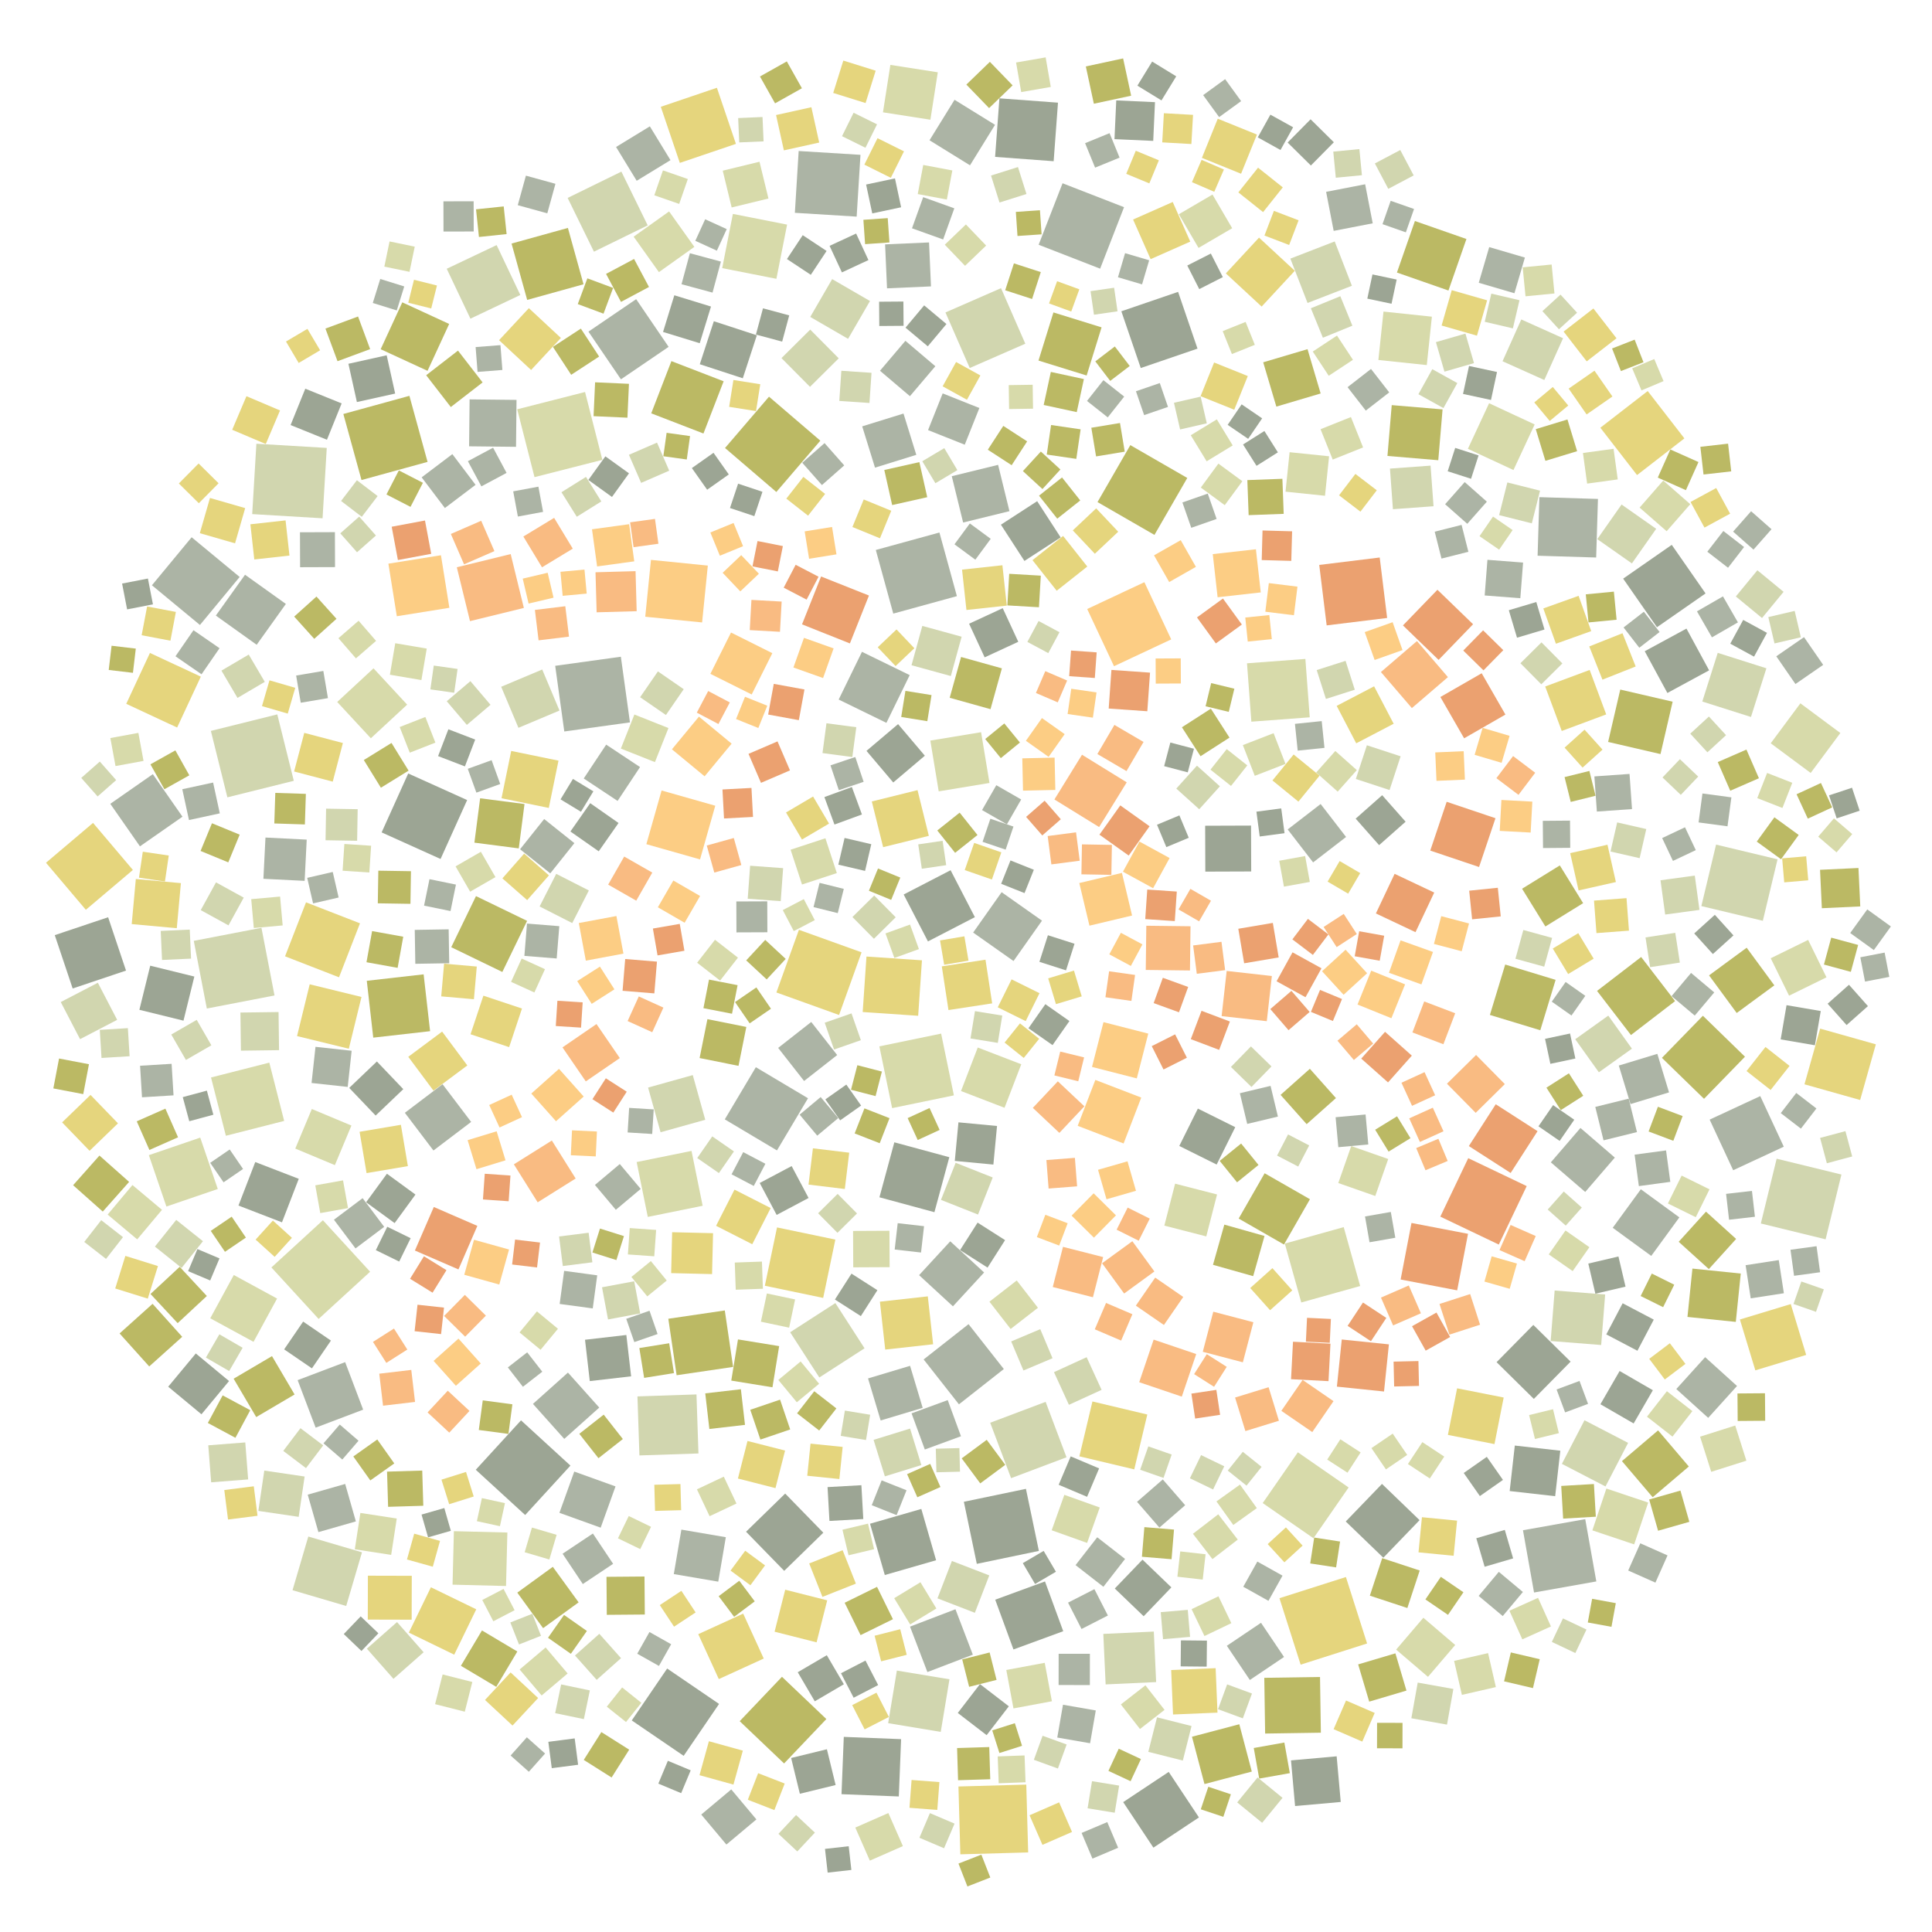 <?xml version="1.0" encoding="UTF-8" ?>
<svg width="927" height="927" viewBox="0 0 927 927" xmlns="http://www.w3.org/2000/svg" version="1.1">
<polygon points="588.605,359.436 598.466,367.242 590.66,377.103 580.799,369.297" fill="#D7DAAA" />
<polygon points="527.379,396.835 505.92,383.594 519.161,362.134 540.62,375.375" fill="#F9BB82" />
<polygon points="501.398,758.799 510.153,782.678 486.274,791.434 477.519,767.555" fill="#9CA594" />
<polygon points="331.798,552.223 337.142,578.547 310.818,583.89 305.475,557.566" fill="#D7DAAA" />
<polygon points="434.957,715.047 430.204,726.977 418.274,722.224 423.028,710.294" fill="#ACB4A5" />
<polygon points="842.23,657.511 834.83,633.111 859.23,625.712 866.629,650.111" fill="#E5D57D" />
<polygon points="566.503,799.548 566.625,787.074 579.098,787.196 578.976,799.67" fill="#9CA594" />
<polygon points="644.668,477.305 634.337,466.014 645.627,455.684 655.958,466.974" fill="#FCCD84" />
<polygon points="517.862,423.697 538.316,418.827 543.185,439.281 522.731,444.151" fill="#FCCD84" />
<polygon points="873.34,493.55 900.054,501.081 892.523,527.795 865.809,520.265" fill="#E5D57D" />
<polygon points="591.748,731.693 583.671,720.401 594.963,712.324 603.04,723.616" fill="#D7DAAA" />
<polygon points="485.184,643.633 499.13,637.748 505.016,651.694 491.07,657.579" fill="#D1D6AF" />
<polygon points="419.446,429.684 429.766,440.123 419.327,450.444 409.007,440.005" fill="#D1D6AF" />
<polygon points="197.336,657.306 199.145,672.663 183.788,674.473 181.979,659.116" fill="#F9BB82" />
<polygon points="550.956,495.94 545.45,517.43 523.96,511.923 529.467,490.434" fill="#FCCD84" />
<polygon points="376.218,846.129 354.916,825.848 375.196,804.546 396.498,824.826" fill="#BBB964" />
<polygon points="464.715,635.346 481.65,656.882 460.113,673.817 443.178,652.281" fill="#ACB4A5" />
<polygon points="668.421,635.951 662.608,622.603 675.956,616.79 681.769,630.138" fill="#F9BB82" />
<polygon points="390.13,382.185 397.782,395.172 384.794,402.824 377.142,389.837" fill="#E5D57D" />
<polygon points="359.699,491.026 352.678,480.799 362.906,473.779 369.926,484.006" fill="#BBB964" />
<polygon points="251.357,291.698 225.513,298.024 219.188,272.18 245.031,265.854" fill="#F9BB82" />
<polygon points="421.931,502.059 451.566,495.939 457.686,525.574 428.051,531.693" fill="#D7DAAA" />
<polygon points="340.475,727.495 334.395,714.602 347.288,708.522 353.368,721.415" fill="#D7DAAA" />
<polygon points="363.147,160.867 356.408,181.504 335.771,174.766 342.509,154.128" fill="#9CA594" />
<polygon points="561.964,306.784 534.519,319.655 521.648,292.21 549.093,279.339" fill="#FCCD84" />
<polygon points="247.597,214.39 225.081,214.149 225.322,191.633 247.838,191.874" fill="#ACB4A5" />
<polygon points="665.567,296.51 636.553,300.074 632.989,271.061 662.003,267.497" fill="#EBA170" />
<polygon points="546.611,663.202 553.532,642.769 573.965,649.69 567.044,670.123" fill="#F9BB82" />
<polygon points="413.931,485.582 415.743,458.96 442.365,460.772 440.553,487.394" fill="#E5D57D" />
<polygon points="744.726,450.018 740.933,463.823 727.128,460.029 730.922,446.225" fill="#D1D6AF" />
<polygon points="622.536,281.477 620.844,295.203 607.118,293.511 608.81,279.785" fill="#FCCD84" />
<polygon points="660.598,235.242 652.756,245.502 642.496,237.659 650.339,227.4" fill="#E5D57D" />
<polygon points="244.289,502.425 225.769,496.26 231.935,477.74 250.454,483.906" fill="#E5D57D" />
<polygon points="455.498,555.244 448.347,581.627 421.963,574.477 429.114,548.093" fill="#9CA594" />
<polygon points="336.881,298.66 309.598,295.917 312.342,268.635 339.624,271.378" fill="#FCCD84" />
<polygon points="73.33,371.456 87.557,391.864 67.15,406.091 52.922,385.683" fill="#ACB4A5" />
<polygon points="498.467,744.151 468.684,750.359 462.477,720.576 492.259,714.369" fill="#9CA594" />
<polygon points="338.39,537.286 316.947,543.274 310.958,521.831 332.402,515.842" fill="#D1D6AF" />
<polygon points="402.253,414.885 405.24,402.07 418.056,405.058 415.068,417.873" fill="#9CA594" />
<polygon points="606.101,173.838 627.363,167.534 633.667,188.795 612.405,195.099" fill="#BBB964" />
<polygon points="491.533,269.15 480.251,251.755 497.647,240.473 508.928,257.869" fill="#9CA594" />
<polygon points="718.081,653.585 735.712,635.707 753.59,653.338 735.959,671.216" fill="#9CA594" />
<polygon points="847.829,303.652 841.616,315.065 830.203,308.853 836.415,297.439" fill="#9CA594" />
<polygon points="467.758,440.058 445.243,451.708 433.593,429.193 456.108,417.543" fill="#9CA594" />
<polygon points="514.171,583.279 524.745,572.57 535.455,583.144 524.881,593.854" fill="#FCCD84" />
<polygon points="451.891,463.675 472.854,460.473 476.056,481.436 455.093,484.638" fill="#E5D57D" />
<polygon points="598.426,539.271 594.904,524.54 609.634,521.018 613.157,535.749" fill="#ACB4A5" />
<polygon points="360.941,596.999 343.581,588.156 352.424,570.796 369.784,579.639" fill="#E5D57D" />
<polygon points="404.862,833.377 432.358,834.471 431.264,861.967 403.768,860.873" fill="#9CA594" />
<polygon points="600.42,346.271 598.327,318.26 626.338,316.166 628.432,344.178" fill="#D7DAAA" />
<polygon points="404.318,694.25 402.742,709.662 387.33,708.086 388.906,692.674" fill="#E5D57D" />
<polygon points="682.266,727.976 699.126,729.624 697.477,746.483 680.618,744.835" fill="#E5D57D" />
<polygon points="390.344,435.234 393.236,423.606 404.865,426.498 401.972,438.126" fill="#ACB4A5" />
<polygon points="600.344,418.14 578.327,418.218 578.249,396.201 600.266,396.123" fill="#9CA594" />
<polygon points="614.434,525.338 628.49,512.82 641.008,526.876 626.952,539.394" fill="#BBB964" />
<polygon points="491.579,428.527 480.372,424.052 484.848,412.845 496.055,417.32" fill="#9CA594" />
<polygon points="402.586,487.002 372.523,476.198 383.327,446.134 413.39,456.938" fill="#E5D57D" />
<polygon points="571.225,444.439 570.966,465.651 549.754,465.392 550.013,444.18" fill="#F9BB82" />
<polygon points="744.165,780.398 730.432,786.584 724.246,772.85 737.979,766.664" fill="#D7DAAA" />
<polygon points="526.594,240.904 542.348,213.578 569.674,229.332 553.921,256.658" fill="#BBB964" />
<polygon points="420.223,263.887 450.751,255.505 459.133,286.034 428.604,294.416" fill="#ACB4A5" />
<polygon points="530.913,575.425 526.848,561.282 540.992,557.217 545.056,571.361" fill="#FCCD84" />
<polygon points="492.14,489.95 478.737,483.317 485.371,469.914 498.773,476.547" fill="#E5D57D" />
<polygon points="164.523,356.515 159.652,375.046 141.12,370.174 145.992,351.643" fill="#E5D57D" />
<polygon points="816.334,434.75 823.393,405.252 852.891,412.312 845.832,441.81" fill="#D1D6AF" />
<polygon points="575.267,872.025 553.422,886.528 538.919,864.683 560.764,850.181" fill="#9CA594" />
<polygon points="136.338,647.443 145.456,634.114 158.785,643.232 149.667,656.561" fill="#9CA594" />
<polygon points="275.538,706.079 295.334,713.199 288.214,732.995 268.418,725.875" fill="#ACB4A5" />
<polygon points="125.448,445.169 131.711,477.641 99.239,483.905 92.975,451.433" fill="#D1D6AF" />
<polygon points="804.316,666.48 818.15,651.181 833.449,665.015 819.615,680.314" fill="#ACB4A5" />
<polygon points="582.005,606.873 587.449,587.59 606.733,593.034 601.288,612.317" fill="#BBB964" />
<polygon points="263.586,748.269 251.746,744.782 255.233,732.942 267.073,736.43" fill="#D7DAAA" />
<polygon points="126.812,705.604 146.164,708.454 143.314,727.805 123.962,724.956" fill="#D1D6AF" />
<polygon points="595.514,548.676 603.846,558.964 593.557,567.296 585.225,557.008" fill="#BBB964" />
<polygon points="527.679,723.317 521.609,740.315 504.611,734.245 510.681,717.247" fill="#D7DAAA" />
<polygon points="666.442,466.758 672.01,451.195 687.572,456.763 682.005,472.325" fill="#FCCD84" />
<polygon points="861.481,328.206 852.288,314.902 865.591,305.709 874.785,319.012" fill="#ACB4A5" />
<polygon points="475.257,340.268 455.676,334.803 461.141,315.223 480.721,320.687" fill="#BBB964" />
<polygon points="789.164,312.475 809.192,301.608 820.059,321.635 800.031,332.502" fill="#9CA594" />
<polygon points="534.745,66.757 535.592,48.17 554.18,49.017 553.332,67.604" fill="#9CA594" />
<polygon points="84.987,349.078 60.573,337.706 71.945,313.292 96.359,324.664" fill="#E5D57D" />
<polygon points="844.87,587.046 852.464,555.966 883.543,563.56 875.95,594.639" fill="#D1D6AF" />
<polygon points="268.45,340.929 248.758,349.215 240.473,329.522 260.165,321.237" fill="#D1D6AF" />
<polygon points="343.199,386.595 335.891,412.354 310.131,405.046 317.439,379.287" fill="#FCCD84" />
<polygon points="252.947,143.902 245.449,116.862 272.489,109.364 279.987,136.404" fill="#BBB964" />
<polygon points="379.123,639.232 400.824,625.232 414.824,646.933 393.123,660.933" fill="#D1D6AF" />
<polygon points="458.533,557.925 476.322,564.972 469.275,582.761 451.486,575.714" fill="#D1D6AF" />
<polygon points="295.596,70.525 311.807,60.627 321.705,76.838 305.494,86.736" fill="#ACB4A5" />
<polygon points="662.58,322.451 679.881,307.592 694.739,324.893 677.439,339.752" fill="#F9BB82" />
<polygon points="784.098,741.016 764.037,734.29 770.763,714.228 790.824,720.954" fill="#D7DAAA" />
<polygon points="745.944,619.206 770.177,621.12 768.263,645.353 744.03,643.438" fill="#D1D6AF" />
<polygon points="515.303,465.697 519.032,478.071 506.658,481.8 502.929,469.426" fill="#E5D57D" />
<polygon points="154.931,585.484 177.585,610.192 152.877,632.846 130.223,608.138" fill="#D7DAAA" />
<polygon points="423.661,53.891 427.214,31.135 449.97,34.688 446.417,57.444" fill="#D7DAAA" />
<polygon points="315.649,435.33 323.069,422.487 335.912,429.907 328.492,442.75" fill="#FCCD84" />
<polygon points="730.796,269.927 729.474,287.032 712.37,285.71 713.691,268.605" fill="#ACB4A5" />
<polygon points="440.24,379.119 445.67,401.051 423.738,406.481 418.308,384.549" fill="#E5D57D" />
<polygon points="393.603,211.438 372.498,236.062 347.874,214.957 368.979,190.333" fill="#BBB964" />
<polygon points="604.096,114.01 621.267,129.928 605.35,147.098 588.179,131.181" fill="#E5D57D" />
<polygon points="412.866,74.286 411.037,103.938 381.386,102.108 383.215,72.457" fill="#ACB4A5" />
<polygon points="510.039,598.257 529.309,603.166 524.401,622.436 505.13,617.528" fill="#F9BB82" />
<polygon points="387.94,568.386 390.049,550.969 407.467,553.079 405.357,570.496" fill="#E5D57D" />
<polygon points="370.573,313.398 360.671,333.222 340.848,323.32 350.749,303.497" fill="#FCCD84" />
<polygon points="469.141,502.61 490.024,510.647 481.986,531.53 461.104,523.493" fill="#D7DAAA" />
<polygon points="226.629,807.041 223.014,821.292 208.763,817.677 212.378,803.426" fill="#D7DAAA" />
<polygon points="232.595,563.181 244.928,564.048 244.061,576.38 231.728,575.514" fill="#EBA170" />
<polygon points="529.382,783.972 553.614,782.852 554.734,807.084 530.502,808.204" fill="#D1D6AF" />
<polygon points="550.469,426.819 564.644,427.782 563.681,441.958 549.505,440.994" fill="#EBA170" />
<polygon points="465.419,79.316 445.994,67.305 458.004,47.881 477.429,59.891" fill="#ACB4A5" />
<polygon points="280.087,373.526 290.855,357.284 307.097,368.051 296.329,384.293" fill="#ACB4A5" />
<polygon points="617.848,397.98 633.659,385.777 645.862,401.587 630.052,413.79" fill="#ACB4A5" />
<polygon points="51.876,440.104 60.465,465.701 34.867,474.291 26.278,448.693" fill="#9CA594" />
<polygon points="286.553,611.921 284.406,627.796 268.531,625.649 270.678,609.774" fill="#ACB4A5" />
<polygon points="474.767,375.678 450.407,379.702 446.382,355.342 470.743,351.318" fill="#D7DAAA" />
<polygon points="849.619,459.783 867.571,450.982 876.372,468.934 858.42,477.735" fill="#D7DAAA" />
<polygon points="141.68,551.106 149.621,532.112 168.615,540.053 160.674,559.046" fill="#D7DAAA" />
<polygon points="335.033,784.092 356.592,774.235 366.45,795.794 344.891,805.651" fill="#E5D57D" />
<polygon points="601.569,838.714 616.252,836.094 618.873,850.777 604.189,853.398" fill="#BBB964" />
<polygon points="385.815,518.672 373.37,502.8 389.242,490.356 401.686,506.227" fill="#ACB4A5" />
<polygon points="586.148,487.543 588.583,465.867 610.259,468.303 607.824,489.979" fill="#F9BB82" />
<polygon points="203.105,722.486 186.218,722.994 185.71,706.107 202.597,705.599" fill="#BBB964" />
<polygon points="666.415,645.047 664.076,667.664 641.458,665.325 643.798,642.707" fill="#EBA170" />
<polygon points="224.143,383.88 211.386,412.154 183.111,399.397 195.869,371.122" fill="#9CA594" />
<polygon points="655.952,788.561 624.064,798.726 613.9,766.838 645.787,756.674" fill="#E5D57D" />
<polygon points="736.361,203.659 726.182,225.53 704.311,215.352 714.49,193.481" fill="#D7DAAA" />
<polygon points="762.611,369.908 765.566,381.818 753.655,384.773 750.7,372.863" fill="#BBB964" />
<polygon points="831.601,561.492 820.311,537.208 844.595,525.919 855.885,550.203" fill="#ACB4A5" />
<polygon points="312.379,732.59 307.196,743.284 296.502,738.102 301.685,727.408" fill="#D7DAAA" />
<polygon points="320.111,800.583 345.016,817.569 328.031,842.473 303.126,825.488" fill="#9CA594" />
<polygon points="814.82,372.617 806.467,381.389 797.694,373.036 806.048,364.264" fill="#D1D6AF" />
<polygon points="52.947,354.124 66.392,351.649 68.867,365.094 55.422,367.57" fill="#D7DAAA" />
<polygon points="206.362,494.774 179.09,497.873 175.991,470.601 203.263,467.502" fill="#BBB964" />
<polygon points="416.938,285.748 407.794,308.723 384.819,299.578 393.964,276.604" fill="#EBA170" />
<polygon points="787.295,570.625 805.78,584.118 792.288,602.603 773.803,589.111" fill="#ACB4A5" />
<polygon points="629.65,687.129 614.815,676.94 625.005,662.105 639.839,672.294" fill="#F9BB82" />
<polygon points="199.005,446.175 215.274,445.907 215.543,462.176 199.273,462.444" fill="#ACB4A5" />
<polygon points="343.979,42.114 353.107,69.032 326.19,78.16 317.062,51.243" fill="#E5D57D" />
<polygon points="342.132,591.704 341.658,611.332 322.03,610.857 322.504,591.229" fill="#E5D57D" />
<polygon points="331.966,224.588 342.354,217.255 349.686,227.644 339.298,234.976" fill="#9CA594" />
<polygon points="576.048,190.094 582.548,173.932 598.71,180.432 592.21,196.594" fill="#E5D57D" />
<polygon points="485.404,223.217 473.963,215.781 481.399,204.341 492.839,211.776" fill="#BBB964" />
<polygon points="447.726,644.992 424.743,647.547 422.189,624.564 445.171,622.01" fill="#E5D57D" />
<polygon points="372.827,588.934 400.811,594.774 394.971,622.759 366.986,616.919" fill="#E5D57D" />
<polygon points="644.731,588.789 652.63,617.05 624.369,624.949 616.47,596.688" fill="#D7DAAA" />
<polygon points="405.281,769.025 420.809,761.389 428.444,776.917 412.916,784.553" fill="#BBB964" />
<polygon points="538.037,149.355 565.269,140.044 574.58,167.276 547.348,176.587" fill="#9CA594" />
<polygon points="217.138,760.345 217.781,734.682 243.444,735.325 242.801,760.988" fill="#D7DAAA" />
<polygon points="430.73,586.895 443.369,588.341 441.923,600.98 429.284,599.534" fill="#ACB4A5" />
<polygon points="347.768,537.089 362.663,512.06 387.692,526.956 372.797,551.985" fill="#ACB4A5" />
<polygon points="720.491,366.01 707.548,362.18 711.378,349.237 724.321,353.067" fill="#FCCD84" />
<polygon points="316.156,130.573 304.036,113.564 321.045,101.444 333.164,118.453" fill="#D7DAAA" />
<polygon points="491.957,164.921 465.297,176.574 453.644,149.914 480.304,138.261" fill="#D1D6AF" />
<polygon points="548.688,356.003 540.505,369.983 526.524,361.8 534.707,347.82" fill="#F9BB82" />
<polygon points="72.084,463.355 93.247,468.562 88.04,489.725 66.877,484.518" fill="#9CA594" />
<polygon points="359.924,415.391 375.759,416.552 374.598,432.387 358.763,431.226" fill="#D1D6AF" />
<polygon points="451.385,830.985 426.146,826.801 430.331,801.562 455.569,805.747" fill="#D1D6AF" />
<polygon points="273.897,554.3 274.458,542.346 286.412,542.907 285.851,554.861" fill="#FCCD84" />
<polygon points="421.81,144.767 433.461,144.679 433.549,156.331 421.898,156.419" fill="#9CA594" />
<polygon points="364.64,36.703 377.525,29.459 384.769,42.343 371.884,49.587" fill="#BBB964" />
<polygon points="480.591,428.086 499.961,441.745 486.302,461.115 466.932,447.456" fill="#ACB4A5" />
<polygon points="498.722,461.506 502.803,448.74 515.57,452.821 511.488,465.587" fill="#9CA594" />
<polygon points="721.49,670.551 717.068,692.902 694.718,688.48 699.139,666.129" fill="#E5D57D" />
<polygon points="803.726,480.352 782.554,496.626 766.28,475.454 787.452,459.18" fill="#BBB964" />
<polygon points="160.754,272.103 143.987,272.16 143.93,255.394 160.697,255.336" fill="#ACB4A5" />
<polygon points="718.675,425.961 720.077,439.697 706.34,441.099 704.938,427.363" fill="#EBA170" />
<polygon points="204.484,180.043 219.745,168.228 231.56,183.489 216.299,195.304" fill="#BBB964" />
<polygon points="658.865,500.728 649.608,508.604 641.732,499.348 650.988,491.471" fill="#F9BB82" />
<polygon points="812.026,677.076 802.471,689.303 790.244,679.748 799.799,667.521" fill="#D7DAAA" />
<polygon points="677.419,506.508 665.994,519.359 653.143,507.933 664.568,495.082" fill="#EBA170" />
<polygon points="84.196,314.892 92.833,302.384 105.341,311.02 96.704,323.528" fill="#ACB4A5" />
<polygon points="199.079,600.023 208.147,579.13 229.04,588.197 219.972,609.09" fill="#EBA170" />
<polygon points="104.879,231.872 95.397,241.458 85.811,231.976 95.293,222.39" fill="#E5D57D" />
<polygon points="498.281,173.007 505.449,149.904 528.552,157.072 521.384,180.175" fill="#BBB964" />
<polygon points="172.059,297.838 180.445,307.507 170.776,315.894 162.389,306.224" fill="#D7DAAA" />
<polygon points="619.46,661.756 620.397,643.777 638.375,644.714 637.439,662.693" fill="#EBA170" />
<polygon points="627.377,145.367 619.135,124.089 640.414,115.846 648.656,137.125" fill="#D1D6AF" />
<polygon points="394.373,232.744 384.935,222.044 395.634,212.606 405.072,223.306" fill="#ACB4A5" />
<polygon points="441.129,221.729 444.903,238.564 428.068,242.337 424.295,225.503" fill="#BBB964" />
<polygon points="79.843,578.912 71.425,554.26 96.077,545.841 104.496,570.494" fill="#D7DAAA" />
<polygon points="845.442,296.537 832.872,286.193 843.216,273.624 855.785,283.967" fill="#D1D6AF" />
<polygon points="817.829,253.155 811.148,240.843 823.46,234.162 830.141,246.474" fill="#E5D57D" />
<polygon points="310.57,622.029 302.955,612.694 312.29,605.08 319.905,614.415" fill="#D7DAAA" />
<polygon points="724.363,715.426 726.829,693.596 748.658,696.062 746.193,717.891" fill="#9CA594" />
<polygon points="737.74,542.745 724.832,562.808 704.769,549.899 717.678,529.837" fill="#EBA170" />
<polygon points="562.684,96.916 571.099,115.931 552.084,124.346 543.669,105.332" fill="#E5D57D" />
<polygon points="204.086,344.013 208.911,356.317 196.607,361.142 191.782,348.838" fill="#D7DAAA" />
<polygon points="563.305,733.912 562.128,748.133 547.908,746.956 549.084,732.735" fill="#BBB964" />
<polygon points="100.747,238.932 117.643,243.8 112.775,260.695 95.88,255.828" fill="#E5D57D" />
<polygon points="260.059,272.198 251.111,257.432 265.876,248.484 274.825,263.249" fill="#F9BB82" />
<polygon points="746.406,470.144 739.057,494.329 714.872,486.981 722.22,462.795" fill="#BBB964" />
<polygon points="483.342,290.481 484.231,275.316 499.396,276.206 498.507,291.37" fill="#BBB964" />
<polygon points="514.374,878.992 500.182,885.182 493.993,870.99 508.185,864.8" fill="#E5D57D" />
<polygon points="101.175,350.698 133.045,342.771 140.972,374.64 109.102,382.568" fill="#D1D6AF" />
<polygon points="251.988,726.925 228.28,705.213 249.992,681.505 273.7,703.217" fill="#9CA594" />
<polygon points="414.266,105.468 425.945,104.651 426.762,116.33 415.083,117.147" fill="#BBB964" />
<polygon points="615.502,89.905 606.049,101.775 594.179,92.322 603.632,80.452" fill="#E5D57D" />
<polygon points="404.89,808.135 390.943,816.312 382.766,802.365 396.713,794.188" fill="#9CA594" />
<polygon points="448.791,175.725 436.593,190.09 422.228,177.892 434.426,163.527" fill="#ACB4A5" />
<polygon points="428.593,375.443 415.75,360.281 430.912,347.438 443.755,362.6" fill="#9CA594" />
<polygon points="358.668,691.398 376.688,695.999 372.086,714.02 354.066,709.418" fill="#E5D57D" />
<polygon points="320.667,632.758 347.768,628.769 351.756,655.87 324.655,659.858" fill="#BBB964" />
<polygon points="166.112,770.575 140.358,763.002 147.931,737.248 173.685,744.821" fill="#D1D6AF" />
<polygon points="583.771,558.767 565.837,549.848 574.756,531.914 592.69,540.833" fill="#9CA594" />
<polygon points="616.095,795.038 599.695,806.078 588.655,789.678 605.055,778.638" fill="#ACB4A5" />
<polygon points="510.843,352.247 503.138,363.151 492.234,355.446 499.938,344.542" fill="#FCCD84" />
<polygon points="554.282,613.012 567.74,622.296 558.456,635.754 544.998,626.47" fill="#F9BB82" />
<polygon points="766.721,239.401 765.861,267.502 737.76,266.642 738.62,238.541" fill="#ACB4A5" />
<polygon points="351.04,356.811 338.08,372.489 322.401,359.529 335.362,343.85" fill="#FCCD84" />
<polygon points="785.473,227.949 767.87,205.229 790.591,187.626 808.193,210.347" fill="#E5D57D" />
<polygon points="645.709,730.03 663.097,711.998 681.129,729.386 663.742,747.418" fill="#9CA594" />
<polygon points="373.452,662.119 384.156,653.244 393.031,663.949 382.326,672.823" fill="#D7DAAA" />
<polygon points="395.046,735.409 376.272,753.716 357.966,734.941 376.74,716.635" fill="#9CA594" />
<polygon points="686.258,408.126 694.137,384.711 717.553,392.589 709.674,416.005" fill="#EBA170" />
<polygon points="137.164,289.776 123.157,309.371 103.562,295.363 117.569,275.768" fill="#ACB4A5" />
<polygon points="28.333,507.892 42.681,510.63 39.943,524.978 25.594,522.24" fill="#BBB964" />
<polygon points="628.531,575.404 616.071,597.144 594.33,584.684 606.79,562.944" fill="#BBB964" />
<polygon points="883.027,351.705 868.788,370.878 849.615,356.639 863.854,337.466" fill="#D7DAAA" />
<polygon points="482.306,139.274 486.489,126.372 499.391,130.556 495.208,143.458" fill="#BBB964" />
<polygon points="269.126,162.155 254.829,177.525 239.459,163.228 253.757,147.858" fill="#E5D57D" />
<polygon points="732.539,569.105 719.138,597.16 691.082,583.759 704.483,555.704" fill="#EBA170" />
<polygon points="322.147,173.267 347.206,182.942 337.531,208.001 312.472,198.325" fill="#BBB964" />
<polygon points="216.167,437.136 203.469,434.536 206.07,421.838 218.767,424.439" fill="#ACB4A5" />
<polygon points="251.665,385.779 248.915,407.069 227.624,404.32 230.374,383.029" fill="#BBB964" />
<polygon points="736.056,764.109 730.74,734.23 760.619,728.913 765.936,758.792" fill="#ACB4A5" />
<polygon points="147.166,402.861 146.172,422.649 126.384,421.656 127.378,401.868" fill="#ACB4A5" />
<polygon points="713.533,144.097 708.664,161.063 691.698,156.194 696.568,139.228" fill="#E5D57D" />
<polygon points="101.128,590.592 111.169,583.776 117.985,593.818 107.943,600.633" fill="#BBB964" />
<polygon points="544.232,705.032 517.906,698.771 524.167,672.445 550.493,678.706" fill="#E5D57D" />
<polygon points="65.171,421.765 86.798,423.738 84.825,445.366 63.198,443.393" fill="#E5D57D" />
<polygon points="484.919,637.663 474.744,624.564 487.843,614.39 498.017,627.488" fill="#D7DAAA" />
<polygon points="136.764,458.853 146.83,432.955 172.727,443.021 162.662,468.918" fill="#E5D57D" />
<polygon points="756.72,216.485 741.505,221.119 736.871,205.904 752.086,201.27" fill="#BBB964" />
<polygon points="440.335,546.996 435.496,536.484 446.008,531.645 450.847,542.157" fill="#BBB964" />
<polygon points="170.579,599.007 160.231,585.242 173.995,574.894 184.344,588.658" fill="#ACB4A5" />
<polygon points="659.314,329.306 668.697,347.269 650.735,356.652 641.352,338.689" fill="#E5D57D" />
<polygon points="641.846,379.832 631.523,370.653 640.702,360.331 651.024,369.509" fill="#D7DAAA" />
<polygon points="284.986,120.76 272.362,94.968 298.154,82.345 310.777,108.137" fill="#D1D6AF" />
<polygon points="669.155,419.277 688.162,428.262 679.177,447.269 660.17,438.284" fill="#EBA170" />
<polygon points="171.359,403.42 156.202,403.162 156.46,388.004 171.617,388.262" fill="#D1D6AF" />
<polygon points="797.416,507.572 817.07,487.373 837.268,507.026 817.615,527.225" fill="#BBB964" />
<polygon points="533.506,405.4 533.249,419.771 518.878,419.514 519.135,405.143" fill="#F9BB82" />
<polygon points="514.747,254.487 525.961,243.916 536.533,255.13 525.318,265.702" fill="#E5D57D" />
<polygon points="658.037,694.828 668.243,687.876 675.195,698.082 664.989,705.034" fill="#D7DAAA" />
<polygon points="477.461,75.277 479.539,47.181 507.636,49.258 505.558,77.355" fill="#9CA594" />
<polygon points="197.185,418.011 196.936,433.672 181.274,433.423 181.523,417.762" fill="#BBB964" />
<polygon points="487.417,101.667 498.979,100.879 499.767,112.441 488.205,113.229" fill="#BBB964" />
<polygon points="539.665,216.72 525.907,218.995 523.632,205.238 537.389,202.963" fill="#BBB964" />
<polygon points="610.72,442.821 613.532,459.388 596.964,462.2 594.152,445.633" fill="#EBA170" />
<polygon points="633.363,804.635 633.77,831.374 607.03,831.781 606.623,805.042" fill="#BBB964" />
<polygon points="350.867,858.583 362.931,872.981 348.532,885.045 336.469,870.646" fill="#ACB4A5" />
<polygon points="227.436,594.855 244.241,599.535 239.562,616.34 222.756,611.661" fill="#FCCD84" />
<polygon points="164.742,198.634 196.438,189.923 205.149,221.619 173.453,230.33" fill="#BBB964" />
<polygon points="281.074,518.866 269.885,502.545 286.206,491.356 297.396,507.677" fill="#F9BB82" />
<polygon points="180.833,509.314 193.51,522.587 180.237,535.263 167.561,521.991" fill="#9CA594" />
<polygon points="402.408,335.654 413.586,312.751 436.488,323.929 425.311,346.832" fill="#ACB4A5" />
<polygon points="379.045,369.64 365.131,375.621 359.149,361.708 373.063,355.726" fill="#EBA170" />
<polygon points="570.099,473.559 565.691,485.71 553.54,481.303 557.947,469.152" fill="#EBA170" />
<polygon points="602.604,263.546 604.927,284.247 584.226,286.57 581.903,265.869" fill="#FCCD84" />
<polygon points="791.314,651.987 801.222,644.508 808.701,654.416 798.793,661.895" fill="#E5D57D" />
<polygon points="462.901,213.378 445.297,206.363 452.313,188.758 469.917,195.774" fill="#ACB4A5" />
<polygon points="578.789,593.243 558.664,588.072 563.836,567.947 583.961,573.119" fill="#D7DAAA" />
<polygon points="835.242,611.068 832.859,634.262 809.664,631.88 812.047,608.685" fill="#BBB964" />
<polygon points="690.108,220.824 665.718,218.769 667.773,194.379 692.163,196.435" fill="#BBB964" />
<polygon points="248.164,196.385 280.717,188.084 289.019,220.637 256.465,228.939" fill="#D7DAAA" />
<polygon points="591.469,213.722 578.965,221.341 571.346,208.837 583.85,201.217" fill="#D7DAAA" />
<polygon points="228.516,772.167 217.942,793.933 196.176,783.359 206.75,761.593" fill="#E5D57D" />
<polygon points="291.804,424.457 299.502,410.983 312.977,418.681 305.279,432.156" fill="#F9BB82" />
<polygon points="684.592,175.17 661.367,172.722 663.815,149.497 687.04,151.945" fill="#D7DAAA" />
<polygon points="261.798,790.486 272.359,802.959 259.887,813.521 249.325,801.048" fill="#D7DAAA" />
<polygon points="567.538,844.741 550.974,840.56 555.155,823.995 571.719,828.176" fill="#D1D6AF" />
<polygon points="266.376,821.993 269.242,808.214 283.021,811.08 280.155,824.858" fill="#D1D6AF" />
<polygon points="781.6,446.539 766.003,447.716 764.825,432.12 780.422,430.942" fill="#E5D57D" />
<polygon points="486.267,396.596 482.52,407.669 471.447,403.922 475.194,392.849" fill="#ACB4A5" />
<polygon points="796.732,422.364 813.183,420.124 815.423,436.575 798.972,438.815" fill="#D1D6AF" />
<polygon points="545.565,720.596 557.926,709.86 568.662,722.221 556.301,732.957" fill="#ACB4A5" />
<polygon points="526.13,332.224 524.378,344.349 512.253,342.596 514.005,330.472" fill="#FCCD84" />
<polygon points="264.785,547.239 276.206,565.463 257.983,576.884 246.561,558.661" fill="#F9BB82" />
<polygon points="783.017,503.163 767.157,514.505 755.816,498.645 771.676,487.303" fill="#D1D6AF" />
<polygon points="436.381,867.41 437.388,854.061 450.737,855.068 449.73,868.417" fill="#E5D57D" />
<polygon points="478.902,223.041 484.347,245.266 462.121,250.712 456.676,228.486" fill="#ACB4A5" />
<polygon points="108.377,544.959 101.251,516.988 129.222,509.863 136.347,537.833" fill="#D7DAAA" />
<polygon points="776.216,230.03 761.527,232.04 759.517,217.351 774.207,215.341" fill="#D7DAAA" />
<polygon points="368.711,95.254 351.063,99.541 346.776,81.892 364.424,77.606" fill="#D7DAAA" />
<polygon points="382.548,888.348 373.518,879.901 381.966,870.871 390.996,879.318" fill="#D1D6AF" />
<polygon points="584.424,820.106 588.805,808.196 600.715,812.577 596.334,824.487" fill="#D1D6AF" />
<polygon points="346.52,128.65 351.648,102.641 377.656,107.769 372.529,133.777" fill="#D7DAAA" />
<polygon points="604.428,401.363 602.845,389.452 614.756,387.869 616.339,399.78" fill="#9CA594" />
<polygon points="628.385,485.555 618.255,494.296 609.513,484.166 619.643,475.425" fill="#EBA170" />
<polygon points="601.386,634.418 596.341,653.653 577.107,648.608 582.152,629.373" fill="#F9BB82" />
<polygon points="650.468,392.797 663.184,381.552 674.429,394.268 661.712,405.513" fill="#9CA594" />
<polygon points="512.024,326.522 507.528,337.002 497.048,332.506 501.544,322.026" fill="#F9BB82" />
<polygon points="583.622,666.873 585.424,678.847 573.45,680.648 571.648,668.674" fill="#EBA170" />
<polygon points="431.974,421.077 427.601,431.77 416.909,427.396 421.282,416.704" fill="#BBB964" />
<polygon points="565.626,102.795 581.776,93.351 591.219,109.501 575.069,118.945" fill="#D7DAAA" />
<polygon points="115.003,400.479 109.529,413.774 96.234,408.3 101.708,395.005" fill="#BBB964" />
<polygon points="277.717,442.886 295.763,439.519 299.13,457.565 281.084,460.932" fill="#FCCD84" />
<polygon points="574.32,296.25 586.797,287.184 595.863,299.662 583.386,308.728" fill="#EBA170" />
<polygon points="348.264,737.572 344.628,758.902 323.297,755.266 326.934,733.935" fill="#ACB4A5" />
<polygon points="475.109,682.653 501.701,672.627 511.727,699.218 485.135,709.245" fill="#D1D6AF" />
<polygon points="401.526,418.919 384.822,424.404 379.337,407.7 396.041,402.215" fill="#D7DAAA" />
<polygon points="722.326,342.859 702.506,354.251 691.114,334.431 710.934,323.039" fill="#EBA170" />
<polygon points="215.518,155.441 205.143,177.935 182.649,167.56 193.024,145.066" fill="#BBB964" />
<polygon points="254.924,524.704 268.208,512.848 280.063,526.132 266.78,537.987" fill="#FCCD84" />
<polygon points="371.269,328.122 385.994,330.819 383.296,345.545 368.571,342.847" fill="#EBA170" />
<polygon points="660.711,838.844 660.737,826.631 672.951,826.657 672.925,838.871" fill="#BBB964" />
<polygon points="440.145,718.408 435.231,707.312 446.328,702.398 451.241,713.495" fill="#BBB964" />
<polygon points="770.684,342.787 749.346,350.729 741.404,329.391 762.742,321.449" fill="#E5D57D" />
<polygon points="42.98,552.167 29.805,538.538 43.434,525.363 56.609,538.992" fill="#E5D57D" />
<polygon points="539.333,99.41 527.858,128.914 498.354,117.438 509.829,87.934" fill="#ACB4A5" />
<polygon points="520.642,68.697 532.382,63.891 537.188,75.632 525.447,80.438" fill="#ACB4A5" />
<polygon points="616.811,235.914 618.771,216.972 637.713,218.932 635.753,237.874" fill="#D7DAAA" />
<polygon points="523.033,836.435 507.294,833.694 510.036,817.955 525.774,820.697" fill="#ACB4A5" />
<polygon points="305.858,670.013 334.182,669.067 335.128,697.391 306.804,698.337" fill="#D1D6AF" />
<polygon points="702.789,231.309 713.416,240.706 704.019,251.332 693.392,241.935" fill="#ACB4A5" />
<polygon points="267.709,637.566 259.37,647.651 249.285,639.311 257.624,629.226" fill="#D7DAAA" />
<polygon points="121.647,643.83 100.882,632.531 112.181,611.767 132.945,623.066" fill="#D7DAAA" />
<polygon points="458.276,409.203 449.725,398.468 460.46,389.916 469.012,400.652" fill="#BBB964" />
<polygon points="811.019,241.918 799.677,254.891 786.704,243.549 798.047,230.576" fill="#D7DAAA" />
<polygon points="82.337,510.435 83.265,525.563 68.137,526.492 67.209,511.363" fill="#ACB4A5" />
<polygon points="84.143,360.037 90.842,372.002 78.877,378.701 72.178,366.736" fill="#BBB964" />
<polygon points="460.329,694.814 460.621,706.134 449.301,706.427 449.008,695.107" fill="#D1D6AF" />
<polygon points="377.003,460.105 367.869,469.941 358.033,460.807 367.167,450.97" fill="#BBB964" />
<polygon points="256.4,476.201 245.218,471.11 250.309,459.928 261.491,465.019" fill="#D7DAAA" />
<polygon points="398.476,367.229 410.379,363.225 414.383,375.129 402.48,379.133" fill="#ACB4A5" />
<polygon points="642.128,567.64 648.343,549.896 666.087,556.111 659.871,573.855" fill="#D7DAAA" />
<polygon points="465.661,498.26 467.793,485.155 480.898,487.286 478.767,500.392" fill="#D1D6AF" />
<polygon points="811.016,352.023 819.96,343.8 828.184,352.744 819.239,360.968" fill="#D1D6AF" />
<polygon points="669.884,791.512 682.945,776.225 698.233,789.286 685.171,804.573" fill="#D7DAAA" />
<polygon points="241.027,466.366 216.506,454.484 228.388,429.963 252.909,441.845" fill="#BBB964" />
<polygon points="539.122,548.653 517.093,540.188 525.558,518.159 547.587,526.624" fill="#FCCD84" />
<polygon points="456.942,81.782 454.311,95.745 440.348,93.114 442.979,79.151" fill="#D7DAAA" />
<polygon points="791.296,719.474 806.293,715.197 810.57,730.195 795.572,734.472" fill="#BBB964" />
<polygon points="554.541,328.005 554.483,315.954 566.534,315.896 566.592,327.947" fill="#FCCD84" />
<polygon points="391.806,788.018 371.654,782.919 376.753,762.766 396.905,767.865" fill="#E5D57D" />
<polygon points="142.094,324.135 155.14,321.925 157.35,334.971 144.304,337.181" fill="#ACB4A5" />
<polygon points="829.627,585.245 828.202,572.835 840.613,571.41 842.037,583.821" fill="#ACB4A5" />
<polygon points="567.098,348.957 580.991,340.022 589.925,353.915 576.033,362.85" fill="#BBB964" />
<polygon points="315.502,458.422 313.266,445.528 326.16,443.292 328.396,456.186" fill="#EBA170" />
<polygon points="197.524,777.149 176.466,777.097 176.518,756.039 197.576,756.091" fill="#E5D57D" />
<polygon points="566.302,744.386 578.453,745.76 577.079,757.911 564.928,756.537" fill="#D7DAAA" />
<polygon points="388.648,185.61 374.967,171.824 388.752,158.143 402.433,171.929" fill="#D1D6AF" />
<polygon points="413.697,204.571 433.51,198.426 439.654,218.239 419.841,224.383" fill="#ACB4A5" />
<polygon points="493.329,888.822 460.784,889.728 459.878,857.183 492.424,856.277" fill="#E5D57D" />
<polygon points="753.419,406.798 740.367,406.907 740.258,393.855 753.31,393.746" fill="#ACB4A5" />
<polygon points="331.411,849.428 326.836,860.384 315.879,855.809 320.455,844.853" fill="#9CA594" />
<polygon points="397.073,713.528 413.312,712.62 414.22,728.859 397.981,729.766" fill="#9CA594" />
<polygon points="837.956,359.656 843.954,373.411 830.199,379.409 824.201,365.654" fill="#BBB964" />
<polygon points="304.326,269.336 286.501,271.787 284.051,253.962 301.875,251.512" fill="#FCCD84" />
<polygon points="781.479,527.152 785.437,543.189 769.4,547.147 765.441,531.11" fill="#ACB4A5" />
<polygon points="702.318,706.761 713.391,699.012 721.14,710.086 710.066,717.834" fill="#9CA594" />
<polygon points="792.55,611.07 803.333,616.416 797.987,627.199 787.204,621.853" fill="#BBB964" />
<polygon points="335.681,507.66 339.431,488.994 358.097,492.744 354.347,511.41" fill="#BBB964" />
<polygon points="442.085,702.96 424.573,708.375 419.158,690.863 436.67,685.448" fill="#D1D6AF" />
<polygon points="478.388,540.264 476.634,558.776 458.122,557.022 459.876,538.51" fill="#9CA594" />
<polygon points="467.749,773.841 449.808,766.913 456.736,748.973 474.677,755.9" fill="#D1D6AF" />
<polygon points="717.991,373.373 726.002,362.768 736.608,370.779 728.596,381.385" fill="#F9BB82" />
<polygon points="740.5,291.935 757.434,285.882 763.488,302.816 746.553,308.869" fill="#E5D57D" />
<polygon points="802.882,547.372 791.018,542.9 795.489,531.035 807.354,535.507" fill="#BBB964" />
<polygon points="584.3,56.956 603.095,64.567 595.484,83.362 576.689,75.751" fill="#E5D57D" />
<polygon points="575.352,442.065 565.469,436.369 571.165,426.486 581.048,432.182" fill="#F9BB82" />
<polygon points="760.609,571.922 744.113,557.711 758.324,541.215 774.82,555.426" fill="#ACB4A5" />
<polygon points="472.449,315.407 464.983,299.272 481.118,291.805 488.585,307.941" fill="#9CA594" />
<polygon points="781.188,692.307 770.339,713.231 749.416,702.382 760.265,681.458" fill="#D1D6AF" />
<polygon points="326.491,712.074 326.832,724.61 314.296,724.952 313.954,712.415" fill="#E5D57D" />
<polygon points="528.795,606.126 543.317,595.551 553.893,610.073 539.37,620.649" fill="#F9BB82" />
<polygon points="496.063,844.374 500.256,832.839 511.792,837.032 507.599,848.567" fill="#D1D6AF" />
<polygon points="622.732,696.837 647.093,713.71 630.22,738.071 605.859,721.198" fill="#D7DAAA" />
<polygon points="502.246,218.102 504.321,203.924 518.499,205.999 516.424,220.177" fill="#BBB964" />
<polygon points="270.742,690.401 255.717,673.612 272.506,658.587 287.531,675.376" fill="#ACB4A5" />
<polygon points="670.264,130.769 678.893,106.046 703.616,114.674 694.987,139.397" fill="#BBB964" />
<polygon points="143.351,565.617 135.296,586.491 114.422,578.436 122.477,557.562" fill="#9CA594" />
<polygon points="195.356,338.094 177.937,354.233 161.797,336.814 179.217,320.674" fill="#D7DAAA" />
<polygon points="594.636,827.314 600.633,850.021 577.925,856.018 571.928,833.311" fill="#BBB964" />
<polygon points="261.098,392.987 275.593,404.551 264.03,419.046 249.535,407.483" fill="#ACB4A5" />
<polygon points="641.352,454.433 635.085,444.775 644.744,438.508 651.011,448.166" fill="#F9BB82" />
<polygon points="318.308,483.46 312.955,495.274 301.141,489.92 306.494,478.106" fill="#F9BB82" />
<polygon points="547.976,136.444 536.416,133.034 539.826,121.473 551.386,124.884" fill="#ACB4A5" />
<polygon points="778.818,277.641 802.131,261.423 818.348,284.736 795.036,300.953" fill="#9CA594" />
<polygon points="484.056,818.706 473.402,832.553 459.555,821.9 470.209,808.052" fill="#9CA594" />
<polygon points="457.229,626.795 440.989,611.835 455.948,595.595 472.189,610.555" fill="#ACB4A5" />
<polygon points="156.782,214.92 154.772,248.682 121.011,246.672 123.021,212.91" fill="#D1D6AF" />
<polygon points="212.136,494.976 224.228,511.216 207.989,523.308 195.897,507.069" fill="#E5D57D" />
<polygon points="712.35,751.746 708.347,738.07 722.022,734.067 726.025,747.742" fill="#9CA594" />
<polygon points="177.213,418.629 164.383,417.779 165.233,404.949 178.063,405.799" fill="#D7DAAA" />
<polygon points="694.615,557.047 683.973,561.505 679.515,550.863 690.157,546.405" fill="#F9BB82" />
<polygon points="820.025,467.996 838.078,454.727 851.347,472.78 833.294,486.049" fill="#BBB964" />
<polygon points="457.892,99.958 452.532,114.9 437.591,109.54 442.951,94.598" fill="#ACB4A5" />
<polygon points="704.547,264.752 691.648,268.011 688.389,255.112 701.288,251.853" fill="#ACB4A5" />
<polygon points="237.223,264.433 222.66,270.769 216.324,256.206 230.887,249.87" fill="#F9BB82" />
<polygon points="175.882,562.87 172.532,543.045 192.357,539.696 195.707,559.521" fill="#E5D57D" />
<polygon points="449.155,748.626 424.541,755.719 417.448,731.105 442.062,724.012" fill="#9CA594" />
<polygon points="219.552,320.969 217.928,332.397 206.5,330.772 208.125,319.345" fill="#D1D6AF" />
<polygon points="482.248,595.031 473.841,608.217 460.655,599.809 469.062,586.624" fill="#9CA594" />
<polygon points="525.294,637.823 530.694,625.181 543.336,630.581 537.936,643.222" fill="#F9BB82" />
<polygon points="385.755,306.052 399.98,311.111 394.921,325.336 380.696,320.277" fill="#FCCD84" />
<polygon points="266.394,319.47 297.897,315.108 302.26,346.611 270.756,350.974" fill="#ACB4A5" />
<polygon points="750.244,159.095 764.539,148.016 775.619,162.311 761.323,173.39" fill="#E5D57D" />
<polygon points="436.64,780.478 458.44,772.139 466.779,793.939 444.979,802.278" fill="#ACB4A5" />
<polygon points="166.834,521.518 149.489,519.628 151.379,502.282 168.725,504.172" fill="#ACB4A5" />
<polygon points="305.235,143.544 320.816,166.427 297.932,182.008 282.351,159.124" fill="#ACB4A5" />
<polygon points="530.404,478.491 532.166,466.031 544.626,467.793 542.864,480.253" fill="#F9BB82" />
<polygon points="691.337,756.583 702.178,763.993 694.768,774.835 683.927,767.424" fill="#BBB964" />
<polygon points="551.464,87.992 540.385,83.413 544.964,72.334 556.043,76.913" fill="#E5D57D" />
<polygon points="741.5,444.539 730.311,426.428 748.422,415.239 759.612,433.35" fill="#BBB964" />
<polygon points="417.183,193.353 402.709,192.372 403.689,177.898 418.164,178.879" fill="#D1D6AF" />
<polygon points="146.816,704.423 135.916,696.166 144.172,685.266 155.073,693.522" fill="#D1D6AF" />
<polygon points="552.624,501.946 563.837,496.298 569.485,507.511 558.272,513.159" fill="#EBA170" />
<polygon points="655.856,357.584 672.036,362.888 666.732,379.067 650.553,373.763" fill="#D1D6AF" />
<polygon points="619.969,254.926 619.579,269.118 605.387,268.728 605.777,254.536" fill="#EBA170" />
<polygon points="223.602,706.257 227.296,718.04 215.513,721.735 211.819,709.952" fill="#E5D57D" />
<polygon points="771.599,355.994 777.424,330.862 802.556,336.687 796.731,361.819" fill="#BBB964" />
<polygon points="225.714,152.903 214.347,128.961 238.289,117.594 249.656,141.536" fill="#D1D6AF" />
<polygon points="203.916,249.745 206.903,265.726 190.921,268.713 187.935,252.731" fill="#EBA170" />
<polygon points="602.08,165.46 591.082,169.878 586.664,158.879 597.662,154.461" fill="#D7DAAA" />
<polygon points="546.98,829.599 537.802,817.814 549.587,808.635 558.765,820.421" fill="#D7DAAA" />
<polygon points="708.241,506.187 722.035,520.163 708.059,533.957 694.265,519.981" fill="#F9BB82" />
<polygon points="891.558,453.395 888.058,466.308 875.146,462.808 878.646,449.896" fill="#BBB964" />
<polygon points="759.668,525.77 748.886,532.658 741.997,521.876 752.78,514.987" fill="#BBB964" />
<polygon points="280.699,642.834 300.531,640.545 302.82,660.378 282.988,662.667" fill="#9CA594" />
<polygon points="768.875,326.112 762.547,310.163 778.496,303.836 784.823,319.784" fill="#E5D57D" />
<polygon points="277.389,846.752 264.745,848.398 263.099,835.755 275.743,834.109" fill="#9CA594" />
<polygon points="279.573,480.949 278.796,493.072 266.673,492.295 267.45,480.172" fill="#EBA170" />
<polygon points="97.371,595.555 87.135,608.364 74.326,598.129 84.561,585.319" fill="#D1D6AF" />
<polygon points="240.632,383.005 245.286,360.315 267.976,364.97 263.322,387.66" fill="#E5D57D" />
<polygon points="813.167,487.297 802.043,477.946 811.394,466.822 822.518,476.173" fill="#ACB4A5" />
<polygon points="212.346,520.221 226.063,538.311 207.973,552.028 194.256,533.938" fill="#ACB4A5" />
<polygon points="105.256,640.221 116.422,646.682 109.96,657.848 98.795,651.387" fill="#D1D6AF" />
<polygon points="752.417,467.362 745.038,455.124 757.276,447.745 764.655,459.983" fill="#E5D57D" />
<polygon points="582.057,714.663 570.937,709.3 576.3,698.18 587.42,703.543" fill="#D1D6AF" />
<polygon points="284.249,600.972 287.878,589.471 299.379,593.101 295.75,604.602" fill="#BBB964" />
<polygon points="280.099,844.433 288.539,831.074 301.897,839.514 293.458,852.873" fill="#BBB964" />
<polygon points="142.527,497.126 148.601,472.281 173.446,478.354 167.372,503.199" fill="#E5D57D" />
<polygon points="758.974,579.404 751.272,588.063 742.613,580.361 750.315,571.702" fill="#D1D6AF" />
<polygon points="307.138,334.534 315.677,322.15 328.061,330.688 319.522,343.073" fill="#D1D6AF" />
<polygon points="457.969,261.168 465.351,251.158 475.361,258.54 467.979,268.55" fill="#ACB4A5" />
<polygon points="406.081,520.399 413.177,530.464 403.113,537.56 396.017,527.495" fill="#9CA594" />
<polygon points="440.906,455.395 429.128,459.65 424.873,447.873 436.65,443.617" fill="#D7DAAA" />
<polygon points="71.685,551.764 65.609,538.02 79.354,531.943 85.43,545.688" fill="#BBB964" />
<polygon points="235.352,338.171 223.998,347.816 214.353,336.461 225.708,326.817" fill="#D1D6AF" />
<polygon points="156.873,210.998 139.431,203.946 146.483,186.504 163.925,193.556" fill="#9CA594" />
<polygon points="109.899,662.647 96.661,678.599 80.709,665.36 93.948,649.408" fill="#9CA594" />
<polygon points="265.251,751.782 277.634,768.83 260.586,781.214 248.203,764.166" fill="#BBB964" />
<polygon points="341.756,545.255 352.149,552.464 344.94,562.857 334.547,555.648" fill="#D1D6AF" />
<polygon points="406.919,162.577 388.772,152.067 399.282,133.921 417.429,144.43" fill="#D1D6AF" />
<polygon points="307.623,231.692 301.772,218.218 315.246,212.367 321.097,225.841" fill="#D1D6AF" />
<polygon points="470.406,180.149 463.954,191.812 452.291,185.361 458.743,173.698" fill="#E5D57D" />
<polygon points="504.715,816.285 486.274,819.724 482.834,801.283 501.276,797.843" fill="#D7DAAA" />
<polygon points="729.932,153.282 749.981,162.283 740.98,182.331 720.932,173.331" fill="#D1D6AF" />
<polygon points="377.588,124.288 385.163,112.841 396.609,120.416 389.035,131.863" fill="#9CA594" />
<polygon points="749.932,776.533 761.215,781.874 755.875,793.157 744.592,787.816" fill="#D1D6AF" />
<polygon points="867.411,392.794 862.013,381.093 873.714,375.695 879.112,387.396" fill="#BBB964" />
<polygon points="731.668,123.584 726.645,140.702 709.527,135.679 714.55,118.561" fill="#ACB4A5" />
<polygon points="431.935,781.716 435.066,793.998 422.784,797.129 419.653,784.847" fill="#E5D57D" />
<polygon points="548.74,775.498 534.888,762.193 548.193,748.341 562.045,761.646" fill="#9CA594" />
<polygon points="737.139,288.854 741.073,302.044 727.883,305.978 723.949,292.788" fill="#9CA594" />
<polygon points="587.837,37.974 595.504,48.524 584.954,56.192 577.287,45.642" fill="#ACB4A5" />
<polygon points="550.497,341.269 531.969,339.964 533.273,321.435 551.802,322.74" fill="#EBA170" />
<polygon points="22.068,413.959 44.644,394.84 63.763,417.416 41.187,436.535" fill="#E5D57D" />
<polygon points="613.147,217.041 602.904,223.514 596.431,213.271 606.673,206.798" fill="#9CA594" />
<polygon points="788.744,293.517 796.291,303.248 786.56,310.795 779.013,301.064" fill="#ACB4A5" />
<polygon points="381.761,270.987 392.752,276.718 387.021,287.708 376.031,281.978" fill="#EBA170" />
<polygon points="379.149,685.873 364.847,690.731 359.989,676.429 374.291,671.571" fill="#BBB964" />
<polygon points="163.647,240.371 171.246,230.424 181.193,238.023 173.594,247.97" fill="#D1D6AF" />
<polygon points="401.916,572.849 411.209,582.228 401.83,591.52 392.537,582.141" fill="#D1D6AF" />
<polygon points="230.679,654.225 218.735,664.918 208.042,652.975 219.985,642.281" fill="#FCCD84" />
<polygon points="171.798,151.861 177.598,167.512 161.947,173.312 156.147,157.66" fill="#BBB964" />
<polygon points="717.738,809.489 701.434,813.224 697.698,796.92 714.003,793.184" fill="#D7DAAA" />
<polygon points="572.437,55.115 571.645,69.105 557.655,68.314 558.447,54.324" fill="#E5D57D" />
<polygon points="425.607,138.344 424.68,117.254 445.77,116.327 446.697,137.417" fill="#ACB4A5" />
<polygon points="290.69,517.378 300.712,523.812 294.278,533.834 284.256,527.4" fill="#EBA170" />
<polygon points="765.006,372.533 781.872,371.342 783.063,388.209 766.197,389.4" fill="#ACB4A5" />
<polygon points="846.862,668.497 846.965,681.697 833.764,681.8 833.661,668.599" fill="#BBB964" />
<polygon points="895.94,436.343 907.273,444.525 899.091,455.859 887.758,447.677" fill="#ACB4A5" />
<polygon points="311.647,628.917 315.516,640.086 304.348,643.954 300.479,632.786" fill="#ACB4A5" />
<polygon points="888.708,554.89 876.548,558.135 873.303,545.975 885.463,542.73" fill="#D1D6AF" />
<polygon points="772.753,408.57 775.942,394.604 789.908,397.794 786.718,411.76" fill="#D1D6AF" />
<polygon points="375.289,163.913 362.7,160.521 366.093,147.932 378.682,151.324" fill="#9CA594" />
<polygon points="373.852,645.886 370.634,665.645 350.875,662.428 354.092,642.668" fill="#BBB964" />
<polygon points="46.952,471.536 56.215,489.337 38.414,498.6 29.151,480.799" fill="#D1D6AF" />
<polygon points="584.969,503.746 571.361,498.599 576.508,484.992 590.116,490.139" fill="#EBA170" />
<polygon points="426.77,590.543 426.857,608.002 409.398,608.088 409.311,590.63" fill="#D7DAAA" />
<polygon points="467.421,404.44 480.455,408.968 475.927,422.001 462.893,417.473" fill="#E5D57D" />
<polygon points="655.018,88.419 658.648,107.149 639.917,110.779 636.288,92.048" fill="#ACB4A5" />
<polygon points="452.972,886.814 441.152,881.781 446.185,869.961 458.005,874.994" fill="#D1D6AF" />
<polygon points="613.641,681.696 597.554,686.646 592.604,670.559 608.69,665.609" fill="#F9BB82" />
<polygon points="364.784,184.361 362.745,197.246 349.86,195.206 351.9,182.322" fill="#E5D57D" />
<polygon points="375.05,288.642 374.241,303.143 359.741,302.333 360.55,287.833" fill="#F9BB82" />
<polygon points="557.294,48.184 545.734,41.102 552.816,29.543 564.375,36.624" fill="#9CA594" />
<polygon points="655.321,197.017 646.58,185.77 657.827,177.029 666.568,188.276" fill="#ACB4A5" />
<polygon points="689.244,374.661 688.652,361.018 702.296,360.426 702.887,374.07" fill="#FCCD84" />
<polygon points="639.46,220.52 633.623,205.947 648.196,200.111 654.033,214.683" fill="#D7DAAA" />
<polygon points="712.253,614.917 715.728,602.793 727.852,606.268 724.377,618.392" fill="#FCCD84" />
<polygon points="417.357,892.758 410.387,876.893 426.252,869.923 433.222,885.788" fill="#D7DAAA" />
<polygon points="520.305,530.829 508.306,543.571 495.564,531.572 507.563,518.83" fill="#F9BB82" />
<polygon points="505.711,658.377 521.382,651.203 528.556,666.874 512.885,674.048" fill="#D1D6AF" />
<polygon points="277.222,145.906 281.822,133.547 294.18,138.147 289.58,150.506" fill="#BBB964" />
<polygon points="354.154,232.07 365.837,235.972 361.935,247.655 350.252,243.753" fill="#9CA594" />
<polygon points="141.667,330.026 138.072,342.398 125.701,338.803 129.296,326.431" fill="#E5D57D" />
<polygon points="516.299,399.369 518.069,412.978 504.46,414.749 502.689,401.14" fill="#F9BB82" />
<polygon points="824.192,313.251 847.546,320.657 840.14,344.011 816.786,336.605" fill="#D1D6AF" />
<polygon points="229.802,113.712 228.408,100.433 241.687,99.039 243.081,112.319" fill="#BBB964" />
<polygon points="442.715,675.505 422.549,681.557 416.496,661.391 436.663,655.338" fill="#ACB4A5" />
<polygon points="495.663,196.096 484.177,196.267 484.005,184.782 495.491,184.61" fill="#D7DAAA" />
<polygon points="141.16,295.847 151.839,286.233 161.452,296.911 150.774,306.525" fill="#BBB964" />
<polygon points="116.95,430.691 109.635,444.004 96.322,436.689 103.637,423.376" fill="#D1D6AF" />
<polygon points="677.513,636.334 689.24,629.781 695.792,641.508 684.066,648.06" fill="#EBA170" />
<polygon points="615.371,756.019 608.615,768.101 596.533,761.345 603.289,749.263" fill="#ACB4A5" />
<polygon points="279.641,760.049 269.938,745.506 284.481,735.802 294.184,750.345" fill="#ACB4A5" />
<polygon points="115.36,485.83 133.653,485.59 133.894,503.884 115.6,504.124" fill="#D1D6AF" />
<polygon points="394.619,766.208 388.26,750.162 404.305,743.803 410.664,759.849" fill="#E5D57D" />
<polygon points="262.6,102.36 248.431,98.451 252.34,84.282 266.509,88.191" fill="#ACB4A5" />
<polygon points="291.151,774.818 291.002,756.582 309.238,756.433 309.387,774.669" fill="#BBB964" />
<polygon points="610.54,374.473 620.697,362.017 633.153,372.174 622.996,384.63" fill="#E5D57D" />
<polygon points="680.242,807.327 697.353,810.386 694.294,827.497 677.183,824.437" fill="#D1D6AF" />
<polygon points="705.398,620.907 710.154,635.613 695.447,640.369 690.691,625.663" fill="#F9BB82" />
<polygon points="355.486,666.578 357.46,683.674 340.364,685.649 338.389,668.553" fill="#BBB964" />
<polygon points="548.972,199.173 545.044,187.729 556.489,183.8 560.417,195.245" fill="#ACB4A5" />
<polygon points="426.804,536.51 422.1,548.538 410.072,543.835 414.775,531.806" fill="#BBB964" />
<polygon points="461.41,305.506 456.225,324.374 437.357,319.19 442.541,300.321" fill="#D1D6AF" />
<polygon points="275.886,794.335 287.567,783.93 297.972,795.611 286.292,806.016" fill="#D1D6AF" />
<polygon points="459.221,838.737 474.66,838.262 475.135,853.7 459.697,854.175" fill="#BBB964" />
<polygon points="649.165,172.645 637.541,180.303 629.883,168.679 641.507,161.021" fill="#D7DAAA" />
<polygon points="35.078,568.682 47.722,554.449 61.956,567.093 49.311,581.326" fill="#BBB964" />
<polygon points="258.204,814.74 245.917,827.947 232.711,815.661 244.997,802.454" fill="#E5D57D" />
<polygon points="539.825,748.004 529.426,761.365 516.066,750.965 526.465,737.605" fill="#ACB4A5" />
<polygon points="574.317,367.372 585.319,377.284 575.407,388.286 564.405,378.374" fill="#D1D6AF" />
<polygon points="415.314,49.445 399.786,44.596 404.635,29.068 420.163,33.917" fill="#E5D57D" />
<polygon points="414.858,829.78 408.893,818.139 420.534,812.174 426.499,823.815" fill="#E5D57D" />
<polygon points="356.542,262.072 345.399,266.633 340.838,255.49 351.981,250.929" fill="#FCCD84" />
<polygon points="367.084,751.097 360.054,760.621 350.53,753.591 357.56,744.067" fill="#E5D57D" />
<polygon points="515.748,555.549 516.805,569.219 503.135,570.276 502.078,556.606" fill="#F9BB82" />
<polygon points="518.319,240.12 507.283,248.865 498.538,237.828 509.575,229.083" fill="#BBB964" />
<polygon points="735.235,384.633 734.432,399.472 719.593,398.669 720.396,383.83" fill="#FCCD84" />
<polygon points="304.947,274.047 305.482,293.259 286.27,293.794 285.735,274.582" fill="#F9BB82" />
<polygon points="388.213,268.105 386.094,254.966 399.233,252.847 401.352,265.986" fill="#FCCD84" />
<polygon points="48.568,585.453 59.015,593.595 50.874,604.042 40.427,595.9" fill="#D1D6AF" />
<polygon points="487.528,29.989 501.717,27.529 504.177,41.718 489.988,44.178" fill="#D7DAAA" />
<polygon points="480.208,363.761 472.722,354.598 481.885,347.113 489.37,356.275" fill="#BBB964" />
<polygon points="290.463,218.954 301.796,227.117 293.634,238.449 282.301,230.287" fill="#9CA594" />
<polygon points="333.622,115.551 338.346,105.207 348.689,109.931 343.966,120.275" fill="#ACB4A5" />
<polygon points="751.139,590.403 762.612,598.422 754.593,609.895 743.12,601.876" fill="#D7DAAA" />
<polygon points="240.012,376.183 228.576,380.319 224.44,368.883 235.876,364.747" fill="#ACB4A5" />
<polygon points="891.715,416.477 892.581,434.911 874.147,435.777 873.281,417.343" fill="#BBB964" />
<polygon points="478.718,842.755 491.595,842.278 492.071,855.155 479.194,855.632" fill="#D7DAAA" />
<polygon points="237.728,420.843 225.584,427.838 218.59,415.694 230.734,408.699" fill="#D7DAAA" />
<polygon points="228.185,232.623 213.459,243.761 202.32,229.036 217.046,217.897" fill="#ACB4A5" />
<polygon points="590.811,778.817 577.918,784.992 571.744,772.099 584.636,765.925" fill="#D7DAAA" />
<polygon points="617.819,68.39 628.843,57.233 640,68.257 628.976,79.415" fill="#9CA594" />
<polygon points="747.969,687.637 736.494,690.443 733.688,678.968 745.163,676.162" fill="#D7DAAA" />
<polygon points="119.349,314.071 127.049,327.166 113.953,334.866 106.254,321.77" fill="#D1D6AF" />
<polygon points="767.898,673.775 777.118,657.826 793.068,667.046 783.848,682.995" fill="#9CA594" />
<polygon points="351.921,856.27 335.629,851.759 340.14,835.467 356.432,839.979" fill="#E5D57D" />
<polygon points="616.051,425.418 613.797,412.995 626.22,410.741 628.474,423.164" fill="#D7DAAA" />
<polygon points="674.184,472.31 667.607,488.562 651.355,481.986 657.931,465.734" fill="#FCCD84" />
<polygon points="663.194,747.625 681.194,753.548 675.271,771.548 657.271,765.625" fill="#BBB964" />
<polygon points="677.52,530.595 672.441,519.512 683.524,514.433 688.603,525.516" fill="#F9BB82" />
<polygon points="453.996,415.122 442.301,416.839 440.584,405.143 452.279,403.427" fill="#D1D6AF" />
<polygon points="223.045,621.305 233.144,631.263 223.186,641.362 213.087,631.404" fill="#F9BB82" />
<polygon points="259.105,596.189 257.684,608.153 245.719,606.732 247.14,594.767" fill="#EBA170" />
<polygon points="89.21,508.587 82.176,496.376 94.386,489.341 101.421,501.552" fill="#D1D6AF" />
<polygon points="812.916,447.877 822.803,438.938 831.742,448.825 821.855,457.764" fill="#9CA594" />
<polygon points="560.998,279.277 553.71,266.46 566.526,259.172 573.814,271.989" fill="#FCCD84" />
<polygon points="501.562,582.863 512.277,586.926 508.214,597.64 497.499,593.577" fill="#FCCD84" />
<polygon points="132.091,380.435 146.76,380.913 146.283,395.582 131.614,395.104" fill="#BBB964" />
<polygon points="842.913,403.813 851.377,392.152 863.038,400.616 854.574,412.277" fill="#BBB964" />
<polygon points="531.522,200.265 521.552,192.383 529.433,182.413 539.403,190.294" fill="#ACB4A5" />
<polygon points="90.261,609.916 94.727,599.325 105.318,603.791 100.852,614.382" fill="#9CA594" />
<polygon points="521.697,271.84 507.014,283.452 495.402,268.769 510.085,257.156" fill="#E5D57D" />
<polygon points="881.193,408.979 872.412,401.444 879.948,392.662 888.729,400.198" fill="#D7DAAA" />
<polygon points="165.618,712.022 170.752,729.994 152.779,735.128 147.646,717.156" fill="#ACB4A5" />
<polygon points="605.594,874.601 593.626,864.823 603.403,852.855 615.371,862.632" fill="#D1D6AF" />
<polygon points="849.57,522.993 838.012,513.907 847.098,502.349 858.656,511.435" fill="#E5D57D" />
<polygon points="498.608,498.421 491.219,507.625 482.015,500.236 489.404,491.032" fill="#E5D57D" />
<polygon points="413.042,631.483 400.611,623.536 408.557,611.105 420.988,619.052" fill="#9CA594" />
<polygon points="375.632,262.011 373.216,274.175 361.052,271.758 363.469,259.595" fill="#EBA170" />
<polygon points="749.101,712.97 764.783,712.057 765.696,727.739 750.014,728.652" fill="#BBB964" />
<polygon points="335.738,164.685 318.139,159.273 323.55,141.674 341.149,147.085" fill="#9CA594" />
<polygon points="383.68,534.821 393.767,526.38 402.208,536.467 392.121,544.908" fill="#ACB4A5" />
<polygon points="860.809,612.146 859.101,599.649 871.598,597.941 873.306,610.438" fill="#ACB4A5" />
<polygon points="361.664,569.04 351.02,563.455 356.605,552.811 367.249,558.395" fill="#ACB4A5" />
<polygon points="397.123,898.505 395.84,887.127 407.219,885.844 408.501,897.223" fill="#9CA594" />
<polygon points="344.708,347.403 334.337,341.935 339.804,331.564 350.175,337.032" fill="#F9BB82" />
<polygon points="692.582,195.809 680.574,189.148 687.235,177.14 699.243,183.801" fill="#D1D6AF" />
<polygon points="190.397,295.676 186.355,270.457 211.574,266.415 215.616,291.634" fill="#FCCD84" />
<polygon points="52.164,321.455 53.539,309.835 65.159,311.209 63.784,322.829" fill="#BBB964" />
<polygon points="470.871,889.882 475.158,900.861 464.179,905.148 459.892,894.169" fill="#BBB964" />
<polygon points="833.018,594.464 819.924,608.927 805.46,595.832 818.555,581.369" fill="#BBB964" />
<polygon points="801.453,215.665 814.95,221.694 808.92,235.191 795.423,229.161" fill="#BBB964" />
<polygon points="672.042,613.92 677.25,586.792 704.378,592 699.17,619.128" fill="#EBA170" />
<polygon points="415.569,88.548 429.419,85.597 432.37,99.447 418.521,102.398" fill="#9CA594" />
<polygon points="189.645,308.631 204.759,311.195 202.194,326.309 187.081,323.744" fill="#D7DAAA" />
<polygon points="656.966,816.468 651.664,798.597 669.535,793.296 674.837,811.167" fill="#BBB964" />
<polygon points="198.996,118.348 196.494,130.428 184.415,127.927 186.916,115.847" fill="#D7DAAA" />
<polygon points="773.661,190.251 761.273,198.858 752.665,186.469 765.054,177.862" fill="#E5D57D" />
<polygon points="656.528,549.127 642.151,550.435 640.843,536.059 655.219,534.75" fill="#ACB4A5" />
<polygon points="167.174,174.545 185.535,170.473 189.606,188.835 171.245,192.906" fill="#9CA594" />
<polygon points="185.815,588.619 197.028,594.103 191.544,605.317 180.331,599.832" fill="#9CA594" />
<polygon points="101.318,711.233 99.935,693.481 117.686,692.098 119.069,709.849" fill="#D1D6AF" />
<polygon points="551.584,396.459 541.566,410.505 527.52,400.486 537.539,386.441" fill="#EBA170" />
<polygon points="296.785,394.885 287.275,408.471 273.689,398.961 283.199,385.375" fill="#9CA594" />
<polygon points="461.605,273.32 480.965,271.215 483.07,290.576 463.71,292.68" fill="#E5D57D" />
<polygon points="614.402,71.971 603.499,65.916 609.554,55.013 620.457,61.068" fill="#9CA594" />
<polygon points="112.097,661.523 130.507,650.681 141.349,669.092 122.939,679.934" fill="#BBB964" />
<polygon points="731.96,142.167 730.604,128.274 744.497,126.917 745.853,140.81" fill="#D7DAAA" />
<polygon points="387.964,574.811 372.645,582.932 364.524,567.614 379.843,559.493" fill="#9CA594" />
<polygon points="417.52,678.819 415.52,690.951 403.388,688.952 405.387,676.82" fill="#D1D6AF" />
<polygon points="174.562,364.676 187.848,356.477 196.047,369.764 182.76,377.963" fill="#BBB964" />
<polygon points="313.946,93.698 318.091,81.757 330.032,85.902 325.887,97.843" fill="#D7DAAA" />
<polygon points="876.923,481.598 887.167,472.506 896.26,482.75 886.015,491.842" fill="#9CA594" />
<polygon points="748.343,547.427 738.18,540.417 745.19,530.253 755.354,537.264" fill="#9CA594" />
<polygon points="400.198,503.581 395.707,490.724 408.564,486.234 413.055,499.091" fill="#D1D6AF" />
<polygon points="826.701,286.152 833.885,298.628 821.41,305.812 814.226,293.336" fill="#ACB4A5" />
<polygon points="366.053,618.364 353.014,618.827 352.55,605.789 365.589,605.325" fill="#D7DAAA" />
<polygon points="760.657,477.816 754.011,487.26 744.566,480.614 751.212,471.169" fill="#ACB4A5" />
<polygon points="813.661,584.031 800.284,577.446 806.869,564.069 820.246,570.654" fill="#D7DAAA" />
<polygon points="155.225,692.524 163.008,683.507 172.025,691.29 164.242,700.307" fill="#ACB4A5" />
<polygon points="95.935,299.873 72.899,280.82 91.952,257.784 114.988,276.837" fill="#ACB4A5" />
<polygon points="801.435,567.068 786.348,569.108 784.309,554.02 799.396,551.981" fill="#ACB4A5" />
<polygon points="857.205,482.297 873.627,485.108 870.815,501.53 854.394,498.718" fill="#9CA594" />
<polygon points="333.774,773.667 323.412,780.503 316.576,770.141 326.938,763.304" fill="#E5D57D" />
<polygon points="536.205,149.368 524.897,151.007 523.259,139.698 534.567,138.06" fill="#D1D6AF" />
<polygon points="522.949,793.518 522.93,808.514 507.934,808.496 507.953,793.5" fill="#ACB4A5" />
<polygon points="739.629,308.215 749.645,318.326 739.535,328.343 729.518,318.232" fill="#D1D6AF" />
<polygon points="831.568,255.079 840.202,245.293 849.989,253.926 841.355,263.713" fill="#ACB4A5" />
<polygon points="122.649,594.776 130.934,585.641 140.069,593.927 131.783,603.062" fill="#E5D57D" />
<polygon points="315.216,461.406 313.958,476.644 298.72,475.387 299.977,460.148" fill="#EBA170" />
<polygon points="761.843,778.489 763.926,767.127 775.288,769.21 773.205,780.573" fill="#BBB964" />
<polygon points="301.051,200.413 284.802,199.68 285.535,183.431 301.784,184.164" fill="#BBB964" />
<polygon points="268.91,274.354 280.442,273.288 281.507,284.82 269.975,285.886" fill="#FCCD84" />
<polygon points="698.226,486.173 692.561,501.041 677.692,495.376 683.357,480.507" fill="#F9BB82" />
<polygon points="57.379,639.809 73.209,625.59 87.428,641.42 71.598,655.639" fill="#BBB964" />
<polygon points="200.329,626.022 213.034,627.413 211.643,640.118 198.938,638.727" fill="#EBA170" />
<polygon points="492.335,391.958 501.23,384.191 508.997,393.085 500.103,400.853" fill="#EBA170" />
<polygon points="766.4,258.683 778.053,242.076 794.66,253.73 783.006,270.336" fill="#D1D6AF" />
<polygon points="70.909,623.101 55.279,618.226 60.155,602.596 75.785,607.471" fill="#E5D57D" />
<polygon points="523.964,854.631 536.981,856.753 534.859,869.77 521.842,867.648" fill="#D1D6AF" />
<polygon points="689.699,282.977 706.802,299.521 690.259,316.624 673.155,300.081" fill="#EBA170" />
<polygon points="741.331,498.448 753.328,495.893 755.883,507.89 743.886,510.445" fill="#9CA594" />
<polygon points="524.843,49.773 520.991,31.877 538.887,28.024 542.739,45.921" fill="#BBB964" />
<polygon points="393.061,686.386 382.45,678.14 390.697,667.529 401.308,675.775" fill="#BBB964" />
<polygon points="505.024,501.467 493.471,493.365 501.573,481.812 513.126,489.914" fill="#9CA594" />
<polygon points="619.441,844.662 641.346,842.704 643.304,864.609 621.399,866.567" fill="#9CA594" />
<polygon points="345.504,470.505 334.493,461.932 343.066,450.922 354.077,459.494" fill="#D7DAAA" />
<polygon points="579.765,857.312 590.584,860.923 586.974,871.742 576.155,868.131" fill="#BBB964" />
<polygon points="379.596,843.505 396.761,839.318 400.948,856.482 383.783,860.67" fill="#9CA594" />
<polygon points="297.385,558.524 307.413,570.451 295.486,580.479 285.458,568.552" fill="#ACB4A5" />
<polygon points="855.233,387.678 843.155,382.95 847.882,370.872 859.96,375.6" fill="#D7DAAA" />
<polygon points="686.408,223.418 687.828,242.903 668.343,244.322 666.923,224.838" fill="#D1D6AF" />
<polygon points="366.375,67.825 354.693,68.335 354.183,56.653 365.865,56.143" fill="#D1D6AF" />
<polygon points="643.108,142.131 648.885,156.272 634.744,162.049 628.967,147.908" fill="#D1D6AF" />
<polygon points="508.802,225.268 500.185,234.654 490.799,226.037 499.416,216.651" fill="#BBB964" />
<polygon points="800.102,746.307 794.293,759.367 781.233,753.559 787.042,740.499" fill="#ACB4A5" />
<polygon points="808.49,396.939 813.665,407.901 802.703,413.076 797.528,402.114" fill="#ACB4A5" />
<polygon points="686.036,709.393 675.538,702.46 682.471,691.961 692.969,698.894" fill="#D7DAAA" />
<polygon points="536.79,839.054 547.434,844.007 542.481,854.651 531.837,849.698" fill="#BBB964" />
<polygon points="582.525,665.406 572.95,659.325 579.031,649.75 588.606,655.831" fill="#F9BB82" />
<polygon points="297.952,144.859 290.791,131.415 304.235,124.254 311.396,137.698" fill="#BBB964" />
<polygon points="806.017,461.857 791.744,464.061 789.54,449.787 803.814,447.584" fill="#D1D6AF" />
<polygon points="851.422,308.729 848.466,296.08 861.116,293.124 864.071,305.774" fill="#D1D6AF" />
<polygon points="761.969,673.6 750.962,677.696 746.867,666.69 757.873,662.594" fill="#ACB4A5" />
<polygon points="513.006,324.433 513.89,312.13 526.193,313.014 525.309,325.317" fill="#EBA170" />
<polygon points="432.413,344.018 434.432,331.489 446.962,333.508 444.943,346.037" fill="#BBB964" />
<polygon points="776.552,602.88 779.949,617.346 765.483,620.742 762.086,606.277" fill="#9CA594" />
<polygon points="262.777,274.815 265.593,286.781 253.627,289.597 250.811,277.631" fill="#FCCD84" />
<polygon points="620.175,456.938 634.062,464.594 626.405,478.481 612.518,470.825" fill="#EBA170" />
<polygon points="694.622,226.12 698.23,214.909 709.441,218.517 705.833,229.728" fill="#9CA594" />
<polygon points="185.654,563.173 199.345,573.168 189.351,586.859 175.66,576.864" fill="#9CA594" />
<polygon points="894.86,470.976 892.609,459.315 904.27,457.064 906.521,468.725" fill="#ACB4A5" />
<polygon points="433.744,72.618 427.426,85.314 414.73,78.997 421.047,66.3" fill="#E5D57D" />
<polygon points="474.839,792.877 478.164,806.038 465.003,809.362 461.678,796.201" fill="#BBB964" />
<polygon points="623.082,105.701 618.551,117.546 606.706,113.015 611.237,101.17" fill="#E5D57D" />
<polygon points="753.39,409.349 771.292,405.312 775.329,423.213 757.427,427.25" fill="#E5D57D" />
<polygon points="837.935,700.854 821.068,706.202 815.719,689.336 832.586,683.987" fill="#D7DAAA" />
<polygon points="618.025,544.318 628.17,549.585 622.903,559.731 612.758,554.464" fill="#D1D6AF" />
<polygon points="571.915,87.404 576.542,76.698 587.247,81.325 582.62,92.03" fill="#E5D57D" />
<polygon points="721.669,806.725 724.92,792.86 738.786,796.111 735.535,809.977" fill="#BBB964" />
<polygon points="535.773,590.017 541.068,579.418 551.667,584.713 546.373,595.312" fill="#F9BB82" />
<polygon points="99.719,682.76 106.833,669.518 120.076,676.632 112.961,689.875" fill="#BBB964" />
<polygon points="736.869,593.075 731.542,605.134 719.483,599.807 724.81,587.748" fill="#F9BB82" />
<polygon points="189.182,702.173 177.684,710.331 169.527,698.833 181.024,690.676" fill="#BBB964" />
<polygon points="762.185,298.655 760.882,285.176 774.36,283.873 775.664,297.352" fill="#BBB964" />
<polygon points="463.042,127.542 453.323,117.415 463.45,107.696 473.169,117.823" fill="#D7DAAA" />
<polygon points="464.698,460.935 453.022,462.909 451.048,451.232 462.725,449.258" fill="#E5D57D" />
<polygon points="810.321,703.65 792.983,718.4 778.233,701.062 795.571,686.312" fill="#BBB964" />
<polygon points="339.115,405.692 352.089,402.082 355.7,415.056 342.725,418.666" fill="#F9BB82" />
<polygon points="572.484,453.642 586.081,451.889 587.834,465.486 574.237,467.239" fill="#F9BB82" />
<polygon points="380.86,446.754 375.592,436.67 385.676,431.402 390.944,441.486" fill="#D7DAAA" />
<polygon points="855.926,620.515 840.019,622.965 837.569,607.057 853.476,604.607" fill="#ACB4A5" />
<polygon points="178.87,145.369 182.452,133.855 193.966,137.437 190.383,148.951" fill="#ACB4A5" />
<polygon points="610.232,306.652 598.691,307.843 597.5,296.301 609.041,295.11" fill="#FCCD84" />
<polygon points="463.669,40.585 474.955,29.671 485.869,40.958 474.582,51.871" fill="#BBB964" />
<polygon points="411.369,511.105 423.149,514.148 420.107,525.928 408.326,522.885" fill="#BBB964" />
<polygon points="449.29,771.775 436.698,779.424 429.049,766.831 441.642,759.183" fill="#D7DAAA" />
<polygon points="729.067,144.048 725.905,157.561 712.392,154.398 715.555,140.885" fill="#D1D6AF" />
<polygon points="461.092,689.134 443.742,695.496 437.381,678.145 454.731,671.784" fill="#ACB4A5" />
<polygon points="587.652,242.386 576.16,233.94 584.606,222.447 596.099,230.894" fill="#D7DAAA" />
<polygon points="479.576,97.164 475.502,84.229 488.436,80.155 492.51,93.09" fill="#D1D6AF" />
<polygon points="721.034,775.408 709.483,765.742 719.149,754.191 730.7,763.857" fill="#ACB4A5" />
<polygon points="490.861,379.366 490.511,363.863 506.014,363.512 506.364,379.015" fill="#FCCD84" />
<polygon points="362.132,768.353 352.243,775.772 344.824,765.883 354.713,758.465" fill="#BBB964" />
<polygon points="429.71,319.597 421.142,310.58 430.159,302.012 438.727,311.029" fill="#E5D57D" />
<polygon points="381.5,623.482 378.64,637.03 365.091,634.17 367.951,620.622" fill="#D7DAAA" />
<polygon points="537.812,447.573 548.149,453.129 542.593,463.466 532.256,457.91" fill="#FCCD84" />
<polygon points="393.062,68.396 376.113,72.145 372.364,55.196 389.313,51.447" fill="#E5D57D" />
<polygon points="707.237,174.23 693.068,178.326 688.972,164.157 703.141,160.061" fill="#D1D6AF" />
<polygon points="176.025,791.053 190.505,778.294 203.265,792.773 188.785,805.533" fill="#D1D6AF" />
<polygon points="261.54,841.369 253.749,850.119 244.999,842.328 252.79,833.578" fill="#ACB4A5" />
<polygon points="47.886,365.406 55.735,374.305 46.836,382.153 38.987,373.254" fill="#D1D6AF" />
<polygon points="175.844,461.693 178.541,446.748 193.485,449.445 190.788,464.39" fill="#BBB964" />
<polygon points="163.276,255.906 172.348,247.877 180.377,256.949 171.305,264.978" fill="#D1D6AF" />
<polygon points="256.649,292.653 271.237,290.879 273.011,305.467 258.423,307.241" fill="#F9BB82" />
<polygon points="297.896,359.184 304.389,342.836 320.736,349.329 314.243,365.676" fill="#D7DAAA" />
<polygon points="627.555,440.892 637.392,448.348 629.936,458.185 620.099,450.729" fill="#EBA170" />
<polygon points="704.854,443.096 701.342,456.423 688.015,452.911 691.527,439.584" fill="#FCCD84" />
<polygon points="358.812,863.549 363.769,850.807 376.511,855.764 371.554,868.506" fill="#E5D57D" />
<polygon points="205.154,677.701 214.848,667.284 225.265,676.978 215.571,687.395" fill="#F9BB82" />
<polygon points="645.846,815.925 659.603,821.886 653.642,835.643 639.885,829.682" fill="#E5D57D" />
<polygon points="409.002,252.869 414.42,239.65 427.638,245.067 422.221,258.286" fill="#E5D57D" />
<polygon points="558.041,786.501 556.94,773.534 569.907,772.433 571.008,785.4" fill="#D1D6AF" />
<polygon points="558.277,709.124 547.066,705.213 550.976,694.001 562.188,697.912" fill="#D1D6AF" />
<polygon points="645.625,317.085 650.046,330.937 636.194,335.358 631.773,321.507" fill="#D1D6AF" />
<polygon points="195.274,748.263 198.742,735.877 211.128,739.345 207.66,751.731" fill="#E5D57D" />
<polygon points="251.499,409.57 263.385,420.011 252.944,431.896 241.059,421.455" fill="#E5D57D" />
<polygon points="483.13,395.531 471.197,388.683 478.045,376.75 489.978,383.598" fill="#ACB4A5" />
<polygon points="531.578,775.146 518.933,781.612 512.467,768.967 525.112,762.501" fill="#ACB4A5" />
<polygon points="170.243,743.377 172.918,725.928 190.367,728.603 187.692,746.052" fill="#D7DAAA" />
<polygon points="678.304,84.17 666.116,90.607 659.68,78.419 671.868,71.983" fill="#D1D6AF" />
<polygon points="681.288,547.923 676.169,536.606 687.486,531.487 692.605,542.804" fill="#F9BB82" />
<polygon points="274.563,442.909 258.913,434.937 266.885,419.286 282.536,427.259" fill="#D1D6AF" />
<polygon points="77.722,580.493 65.828,594.669 51.652,582.774 63.547,568.599" fill="#D7DAAA" />
<polygon points="243.061,226.902 230.974,233.374 224.501,221.287 236.588,214.814" fill="#ACB4A5" />
<polygon points="245.508,525.246 250.464,536.025 239.686,540.981 234.729,530.203" fill="#FCCD84" />
<polygon points="610.075,511.687 600.471,521.542 590.617,511.938 600.22,502.083" fill="#D1D6AF" />
<polygon points="881.262,392.658 877.595,381.63 888.623,377.962 892.291,388.991" fill="#9CA594" />
<polygon points="305.756,793.476 311.62,783.063 322.033,788.928 316.169,799.341" fill="#ACB4A5" />
<polygon points="258.332,233.511 260.576,245.602 248.485,247.846 246.241,235.755" fill="#ACB4A5" />
<polygon points="654.816,303.291 668.196,298.542 672.946,311.922 659.566,316.671" fill="#FCCD84" />
<polygon points="118.25,190.099 134.363,196.942 127.519,213.055 111.407,206.211" fill="#E5D57D" />
<polygon points="668.657,653.327 680.583,653.051 680.859,664.977 668.933,665.253" fill="#EBA170" />
<polygon points="709.897,257.269 716.371,247.857 725.783,254.332 719.308,263.744" fill="#D7DAAA" />
<polygon points="408.744,377.617 413.571,390.8 400.387,395.627 395.56,382.444" fill="#9CA594" />
<polygon points="748.756,141.355 756.698,150.043 748.01,157.985 740.067,149.297" fill="#D1D6AF" />
<polygon points="778.569,625.324 793.504,633.174 785.654,648.109 770.719,640.259" fill="#9CA594" />
<polygon points="99.258,523.299 102.376,534.862 90.813,537.98 87.694,526.417" fill="#9CA594" />
<polygon points="346.65,378.801 360.564,378.059 361.306,391.973 347.392,392.715" fill="#EBA170" />
<polygon points="561.193,411.7 553.28,426.18 538.801,418.267 546.714,403.787" fill="#FCCD84" />
<polygon points="174.249,676.372 151.448,685.011 142.81,662.21 165.611,653.571" fill="#ACB4A5" />
<polygon points="615.311,229.732 615.935,246.551 599.116,247.176 598.491,230.356" fill="#BBB964" />
<polygon points="776.727,511.265 795.214,505.653 800.825,524.14 782.338,529.752" fill="#ACB4A5" />
<polygon points="593.891,738.723 581.747,748.078 572.392,735.934 584.536,726.579" fill="#D7DAAA" />
<polygon points="738.929,235.427 734.987,251.109 719.305,247.166 723.247,231.485" fill="#D1D6AF" />
<polygon points="642.983,739.646 641.08,752.063 628.663,750.16 630.566,737.743" fill="#BBB964" />
<polygon points="581.141,327.756 592.262,330.446 589.572,341.567 578.451,338.877" fill="#BBB964" />
<polygon points="346.73,274.834 355.651,266.361 364.125,275.282 355.204,283.755" fill="#FCCD84" />
<polygon points="99.246,621.839 85.243,634.868 72.214,620.865 86.217,607.835" fill="#BBB964" />
<polygon points="228.008,354.857 223.07,367.728 210.199,362.79 215.137,349.92" fill="#9CA594" />
<polygon points="291.74,633.09 288.857,617.657 304.29,614.774 307.173,630.207" fill="#D1D6AF" />
<polygon points="301.874,531.576 313.662,532.306 312.933,544.094 301.145,543.364" fill="#ACB4A5" />
<polygon points="147.397,421.204 159.655,418.379 162.48,430.638 150.221,433.463" fill="#ACB4A5" />
<polygon points="854.432,534.089 861.874,524.417 871.545,531.859 864.103,541.531" fill="#ACB4A5" />
<polygon points="120.541,431.428 134.387,430.188 135.628,444.033 121.782,445.274" fill="#D7DAAA" />
<polygon points="536.491,886.58 524.174,891.788 518.966,879.471 531.282,874.263" fill="#ACB4A5" />
<polygon points="453.081,215.026 459.363,225.578 448.81,231.859 442.529,221.307" fill="#D1D6AF" />
<polygon points="421.351,808.518 409.596,814.595 403.519,802.839 415.275,796.763" fill="#9CA594" />
<polygon points="227.397,479.445 211.709,478.073 213.081,462.385 228.769,463.757" fill="#E5D57D" />
<polygon points="817.374,227.681 815.859,214.385 829.155,212.871 830.669,226.166" fill="#BBB964" />
<polygon points="652.252,71.54 653.463,84.067 640.936,85.278 639.725,72.751" fill="#D1D6AF" />
<polygon points="674.548,111.479 663.344,107.552 667.271,96.347 678.475,100.275" fill="#ACB4A5" />
<polygon points="137.224,163.87 147.51,157.785 153.595,168.072 143.309,174.157" fill="#E5D57D" />
<polygon points="563.286,193.257 576.089,190.31 579.035,203.113 566.232,206.06" fill="#D1D6AF" />
<polygon points="100.861,557.942 110.213,551.536 116.619,560.889 107.266,567.294" fill="#ACB4A5" />
<polygon points="500.766,744.137 506.647,754.144 496.639,760.025 490.759,750.018" fill="#9CA594" />
<polygon points="626.587,643.759 627.131,632.309 638.581,632.853 638.037,644.303" fill="#EBA170" />
<polygon points="562.834,822.639 561.943,801.303 583.28,800.412 584.171,821.748" fill="#E5D57D" />
<polygon points="819.191,264.723 826.886,254.775 836.833,262.47 829.138,272.418" fill="#ACB4A5" />
<polygon points="875.106,618.642 871.34,629.438 860.544,625.672 864.31,614.875" fill="#D1D6AF" />
<polygon points="628.995,485.517 633.372,474.967 643.922,479.343 639.545,489.893" fill="#EBA170" />
<polygon points="711.613,302.44 721.309,311.958 711.791,321.655 702.095,312.137" fill="#EBA170" />
<polygon points="274.062,179.839 265.3,166.431 278.709,157.669 287.47,171.077" fill="#BBB964" />
<polygon points="398.045,117.968 410.774,112.056 416.686,124.786 403.956,130.697" fill="#9CA594" />
<polygon points="503.335,145.591 507.217,134.931 517.877,138.814 513.994,149.474" fill="#E5D57D" />
<polygon points="206.903,148.008 195.886,145.253 198.641,134.236 209.658,136.991" fill="#E5D57D" />
<polygon points="228.812,729.882 231.217,718.819 242.281,721.224 239.875,732.288" fill="#D7DAAA" />
<polygon points="229.735,686.125 231.635,671.909 245.851,673.809 243.951,688.025" fill="#BBB964" />
<polygon points="178.959,643.857 189.036,637.453 195.44,647.531 185.363,653.934" fill="#F9BB82" />
<polygon points="241.052,177.514 229.14,178.446 228.208,166.534 240.12,165.602" fill="#ACB4A5" />
<polygon points="404.01,65.343 409.566,54.096 420.814,59.652 415.258,70.899" fill="#D1D6AF" />
<polygon points="784.328,162.967 788.571,173.805 777.733,178.047 773.491,167.21" fill="#BBB964" />
<polygon points="273.904,793.52 262.942,785.829 270.634,774.867 281.596,782.558" fill="#BBB964" />
<polygon points="667.33,581.511 669.495,593.888 657.118,596.054 654.952,583.676" fill="#ACB4A5" />
<polygon points="238.112,809.38 221.146,799.271 231.254,782.305 248.22,792.413" fill="#BBB964" />
<polygon points="236.705,777.904 231.401,767.691 241.613,762.387 246.918,772.6" fill="#D7DAAA" />
<polygon points="814.998,394.608 816.86,380.726 830.742,382.588 828.88,396.47" fill="#ACB4A5" />
<polygon points="652.155,446.825 664.153,448.976 662.002,460.975 650.004,458.823" fill="#EBA170" />
<polygon points="502.978,313.374 492.946,307.995 498.325,297.964 508.357,303.343" fill="#D1D6AF" />
<polygon points="666.261,552.561 659.822,542.058 670.324,535.62 676.763,546.122" fill="#BBB964" />
<polygon points="610.525,608.482 620.055,619.131 609.405,628.661 599.876,618.012" fill="#E5D57D" />
<polygon points="670.141,134.136 667.675,145.752 656.06,143.286 658.525,131.671" fill="#9CA594" />
<polygon points="307.734,817.023 300.37,826.251 291.143,818.887 298.506,809.659" fill="#D7DAAA" />
<polygon points="341.882,140.395 327.003,136.381 331.017,121.502 345.896,125.516" fill="#ACB4A5" />
<polygon points="284.705,379.695 278.753,389.497 268.951,383.545 274.903,373.743" fill="#9CA594" />
<polygon points="665.178,632.352 657.793,643.55 646.595,636.165 653.98,624.967" fill="#EBA170" />
<polygon points="249.024,789.036 244.862,778.476 255.422,774.315 259.583,784.875" fill="#D1D6AF" />
<polygon points="555.15,395.717 565.892,391.235 570.374,401.977 559.633,406.459" fill="#9CA594" />
<polygon points="368.197,447.315 353.36,447.373 353.302,432.537 368.138,432.478" fill="#ACB4A5" />
<polygon points="635.5,358.839 622.653,360.165 621.327,347.317 634.174,345.992" fill="#ACB4A5" />
<polygon points="589.098,705.602 596.318,696.595 605.325,703.815 598.105,712.822" fill="#D1D6AF" />
<polygon points="783.146,176.731 793.734,172.271 798.195,182.86 787.606,187.32" fill="#D7DAAA" />
<polygon points="353.905,472.694 351.231,486.407 337.517,483.734 340.191,470.02" fill="#BBB964" />
<polygon points="396.548,347.021 410.862,348.924 408.959,363.237 394.645,361.334" fill="#D1D6AF" />
<polygon points="77.748,460.601 77.114,446.668 91.046,446.034 91.681,459.966" fill="#D1D6AF" />
<polygon points="736.168,193.094 745.058,185.681 752.472,194.571 743.581,201.985" fill="#E5D57D" />
<polygon points="759.339,368.302 750.712,358.731 760.283,350.104 768.91,359.675" fill="#E5D57D" />
<polygon points="250.902,665.401 243.666,656.108 252.96,648.872 260.195,658.165" fill="#ACB4A5" />
<polygon points="616.798,366.534 602.057,372.249 596.342,357.508 611.083,351.793" fill="#D7DAAA" />
<polygon points="90.674,393.467 87.467,378.682 102.252,375.475 105.459,390.26" fill="#ACB4A5" />
<polygon points="569.669,127.407 580.98,121.657 586.73,132.968 575.419,138.718" fill="#9CA594" />
<polygon points="289.662,678.767 298.855,690.472 287.15,699.665 277.956,687.96" fill="#BBB964" />
<polygon points="532.697,182.758 525.542,173.396 534.904,166.241 542.059,175.603" fill="#BBB964" />
<polygon points="855.106,411.85 866.629,410.857 867.621,422.38 856.098,423.372" fill="#E5D57D" />
<polygon points="395.902,236.992 387.723,247.428 377.287,239.248 385.467,228.812" fill="#E5D57D" />
<polygon points="520.166,507.356 517.362,518.81 505.909,516.007 508.712,504.553" fill="#F9BB82" />
<polygon points="321.086,644.506 323.386,658.827 309.066,661.127 306.765,646.807" fill="#BBB964" />
<polygon points="70.974,277.591 73.382,289.982 60.991,292.39 58.583,279.999" fill="#9CA594" />
<polygon points="276.95,470.755 287.854,463.796 294.812,474.7 283.908,481.659" fill="#FCCD84" />
<polygon points="329.526,220.474 318.284,218.908 319.85,207.667 331.091,209.233" fill="#BBB964" />
<polygon points="558.568,367.609 561.548,356.279 572.877,359.259 569.898,370.588" fill="#9CA594" />
<polygon points="47.879,494.148 61.354,493.319 62.184,506.794 48.708,507.624" fill="#D1D6AF" />
<polygon points="121.771,713.145 123.562,727.297 109.411,729.088 107.62,714.937" fill="#E5D57D" />
<polygon points="314.818,590.137 313.923,602.789 301.27,601.894 302.166,589.241" fill="#D7DAAA" />
<polygon points="151.276,568.747 164.591,566.356 166.982,579.67 153.667,582.061" fill="#D7DAAA" />
<polygon points="315.918,260.896 303.993,262.545 302.344,250.62 314.269,248.971" fill="#F9BB82" />
<polygon points="445.165,166.169 434.47,157.214 443.424,146.519 454.119,155.474" fill="#9CA594" />
<polygon points="138.89,266.57 122.01,268.441 120.139,251.56 137.019,249.689" fill="#E5D57D" />
<polygon points="605.597,200.728 598.884,210.566 589.046,203.853 595.759,194.015" fill="#9CA594" />
<polygon points="84.39,293.61 81.772,307.412 67.97,304.794 70.588,290.992" fill="#E5D57D" />
<polygon points="461.442,699.742 473.447,690.843 482.346,702.848 470.341,711.748" fill="#BBB964" />
<polygon points="227.26,96.574 227.29,111.07 212.794,111.1 212.764,96.604" fill="#ACB4A5" />
<polygon points="643.117,690.592 652.846,696.891 646.547,706.62 636.818,700.322" fill="#D7DAAA" />
<polygon points="207.551,620.247 196.747,613.578 203.416,602.774 214.22,609.443" fill="#EBA170" />
<polygon points="270.042,607.459 268.252,593.275 282.436,591.484 284.226,605.669" fill="#D1D6AF" />
<polygon points="704.862,175.598 718.284,178.482 715.399,191.905 701.977,189.02" fill="#9CA594" />
<polygon points="281.165,228.825 288.52,240.595 276.75,247.95 269.394,236.18" fill="#D1D6AF" />
<polygon points="504.206,178.453 520.067,181.883 516.637,197.744 500.776,194.315" fill="#BBB964" />
<polygon points="252.859,443.141 268.36,444.394 267.107,459.895 251.606,458.641" fill="#ACB4A5" />
<polygon points="583.746,248.999 571.584,253.247 567.335,241.084 579.498,236.836" fill="#ACB4A5" />
<polygon points="368.154,338.619 363.857,349.304 353.172,345.006 357.469,334.321" fill="#FCCD84" />
<polygon points="625.005,741.603 616.265,749.614 608.253,740.874 616.994,732.863" fill="#E5D57D" />
<polygon points="416.482,731.058 419.403,743.32 407.141,746.241 404.22,733.979" fill="#D7DAAA" />
<polygon points="213.188,723.58 216.317,734.504 205.393,737.634 202.263,726.709" fill="#9CA594" />
<polygon points="642.782,413.141 652.651,418.926 646.866,428.795 636.998,423.01" fill="#E5D57D" />
<polygon points="486.943,826.809 490.395,837.669 479.535,841.12 476.084,830.261" fill="#BBB964" />
<polygon points="507.968,712.421 513.737,698.79 527.368,704.558 521.599,718.19" fill="#9CA594" />
<polygon points="224.365,547.064 238.296,542.807 242.553,556.738 228.622,560.995" fill="#FCCD84" />
<polygon points="66.684,421.119 68.518,408.661 80.976,410.495 79.142,422.953" fill="#E5D57D" />
<polygon points="191.369,225.707 202.917,231.655 196.968,243.203 185.421,237.254" fill="#BBB964" />
<polygon points="173.072,775.554 181.557,783.679 173.432,792.164 164.947,784.039" fill="#9CA594" />
</svg>